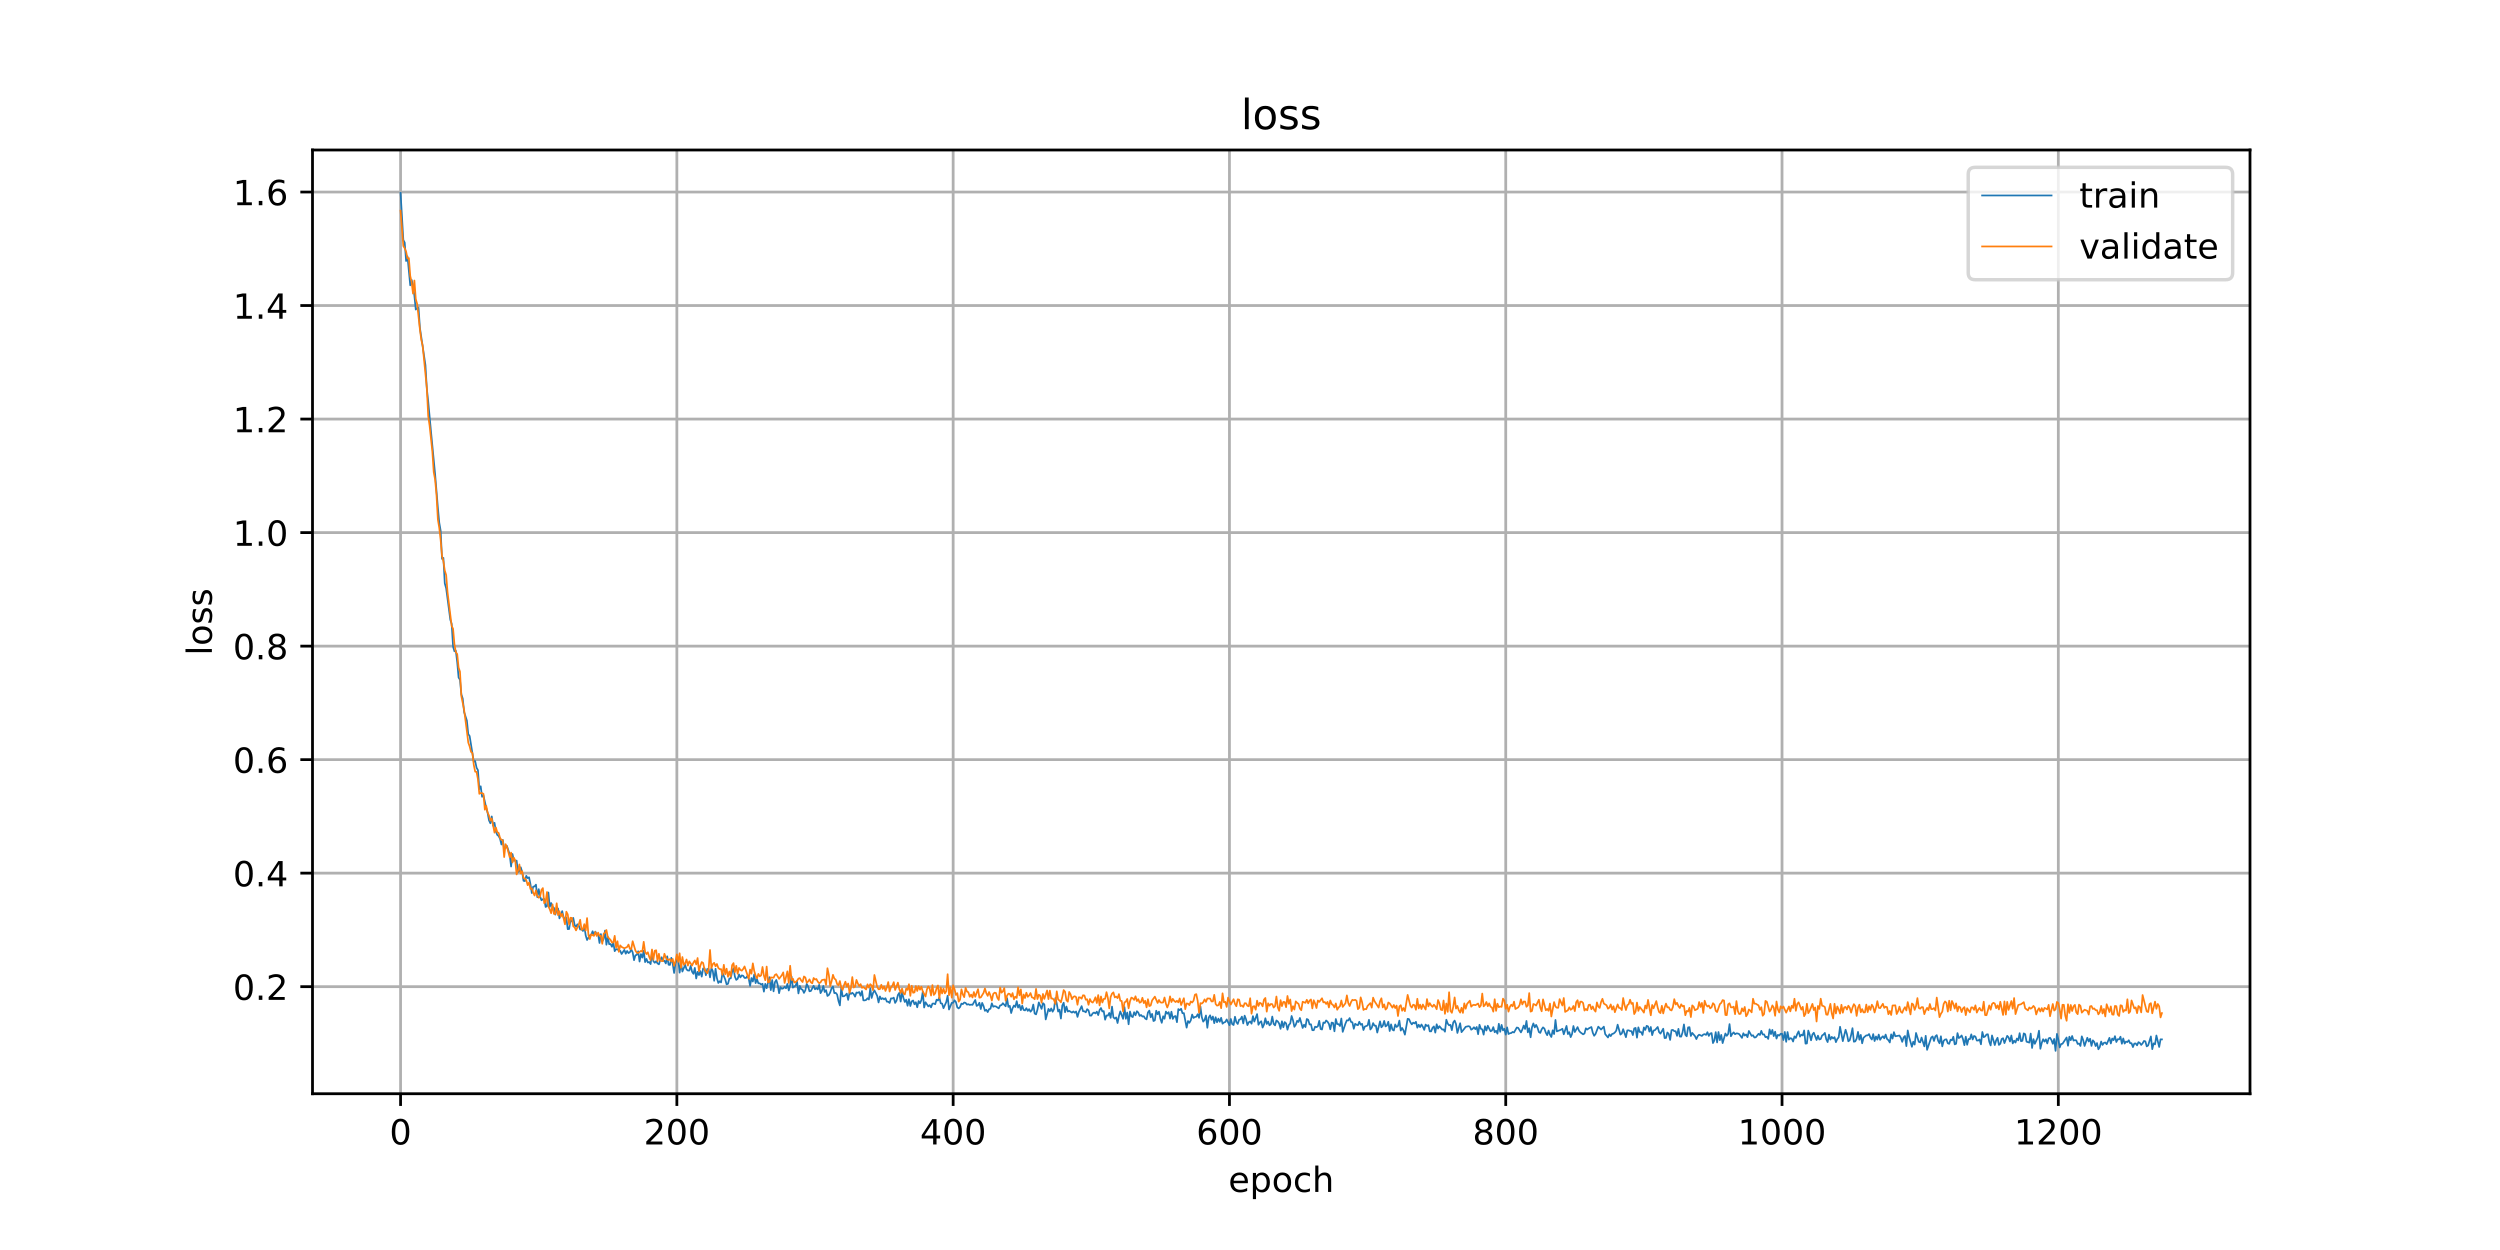 <?xml version="1.0" encoding="utf-8" standalone="no"?>
<!DOCTYPE svg PUBLIC "-//W3C//DTD SVG 1.1//EN"
  "http://www.w3.org/Graphics/SVG/1.1/DTD/svg11.dtd">
<!-- Created with matplotlib (https://matplotlib.org/) -->
<svg height="360pt" version="1.1" viewBox="0 0 720 360" width="720pt" xmlns="http://www.w3.org/2000/svg" xmlns:xlink="http://www.w3.org/1999/xlink">
 <defs>
  <style type="text/css">
*{stroke-linecap:butt;stroke-linejoin:round;}
  </style>
 </defs>
 <g id="figure_1">
  <g id="patch_1">
   <path d="M 0 360 
L 720 360 
L 720 0 
L 0 0 
z
" style="fill:#ffffff;"/>
  </g>
  <g id="axes_1">
   <g id="patch_2">
    <path d="M 90 315 
L 648 315 
L 648 43.2 
L 90 43.2 
z
" style="fill:#ffffff;"/>
   </g>
   <g id="matplotlib.axis_1">
    <g id="xtick_1">
     <g id="line2d_1">
      <path clip-path="url(#pe5d41ccc80)" d="M 115.364 315 
L 115.364 43.2 
" style="fill:none;stroke:#b0b0b0;stroke-linecap:square;stroke-width:0.8;"/>
     </g>
     <g id="line2d_2">
      <defs>
       <path d="M 0 0 
L 0 3.5 
" id="md7993be925" style="stroke:#000000;stroke-width:0.8;"/>
      </defs>
      <g>
       <use style="stroke:#000000;stroke-width:0.8;" x="115.364" xlink:href="#md7993be925" y="315"/>
      </g>
     </g>
     <g id="text_1">
      <!-- 0 -->
      <defs>
       <path d="M 31.781 66.406 
Q 24.172 66.406 20.328 58.906 
Q 16.5 51.422 16.5 36.375 
Q 16.5 21.391 20.328 13.891 
Q 24.172 6.391 31.781 6.391 
Q 39.453 6.391 43.281 13.891 
Q 47.125 21.391 47.125 36.375 
Q 47.125 51.422 43.281 58.906 
Q 39.453 66.406 31.781 66.406 
z
M 31.781 74.219 
Q 44.047 74.219 50.516 64.516 
Q 56.984 54.828 56.984 36.375 
Q 56.984 17.969 50.516 8.266 
Q 44.047 -1.422 31.781 -1.422 
Q 19.531 -1.422 13.062 8.266 
Q 6.594 17.969 6.594 36.375 
Q 6.594 54.828 13.062 64.516 
Q 19.531 74.219 31.781 74.219 
z
" id="DejaVuSans-48"/>
      </defs>
      <g transform="translate(112.182 329.598)scale(0.1 -0.1)">
       <use xlink:href="#DejaVuSans-48"/>
      </g>
     </g>
    </g>
    <g id="xtick_2">
     <g id="line2d_3">
      <path clip-path="url(#pe5d41ccc80)" d="M 194.936 315 
L 194.936 43.2 
" style="fill:none;stroke:#b0b0b0;stroke-linecap:square;stroke-width:0.8;"/>
     </g>
     <g id="line2d_4">
      <g>
       <use style="stroke:#000000;stroke-width:0.8;" x="194.936" xlink:href="#md7993be925" y="315"/>
      </g>
     </g>
     <g id="text_2">
      <!-- 200 -->
      <defs>
       <path d="M 19.188 8.297 
L 53.609 8.297 
L 53.609 0 
L 7.328 0 
L 7.328 8.297 
Q 12.938 14.109 22.625 23.891 
Q 32.328 33.688 34.812 36.531 
Q 39.547 41.844 41.422 45.531 
Q 43.312 49.219 43.312 52.781 
Q 43.312 58.594 39.234 62.25 
Q 35.156 65.922 28.609 65.922 
Q 23.969 65.922 18.812 64.312 
Q 13.672 62.703 7.812 59.422 
L 7.812 69.391 
Q 13.766 71.781 18.938 73 
Q 24.125 74.219 28.422 74.219 
Q 39.75 74.219 46.484 68.547 
Q 53.219 62.891 53.219 53.422 
Q 53.219 48.922 51.531 44.891 
Q 49.859 40.875 45.406 35.406 
Q 44.188 33.984 37.641 27.219 
Q 31.109 20.453 19.188 8.297 
z
" id="DejaVuSans-50"/>
      </defs>
      <g transform="translate(185.392 329.598)scale(0.1 -0.1)">
       <use xlink:href="#DejaVuSans-50"/>
       <use x="63.623" xlink:href="#DejaVuSans-48"/>
       <use x="127.246" xlink:href="#DejaVuSans-48"/>
      </g>
     </g>
    </g>
    <g id="xtick_3">
     <g id="line2d_5">
      <path clip-path="url(#pe5d41ccc80)" d="M 274.508 315 
L 274.508 43.2 
" style="fill:none;stroke:#b0b0b0;stroke-linecap:square;stroke-width:0.8;"/>
     </g>
     <g id="line2d_6">
      <g>
       <use style="stroke:#000000;stroke-width:0.8;" x="274.508" xlink:href="#md7993be925" y="315"/>
      </g>
     </g>
     <g id="text_3">
      <!-- 400 -->
      <defs>
       <path d="M 37.797 64.312 
L 12.891 25.391 
L 37.797 25.391 
z
M 35.203 72.906 
L 47.609 72.906 
L 47.609 25.391 
L 58.016 25.391 
L 58.016 17.188 
L 47.609 17.188 
L 47.609 0 
L 37.797 0 
L 37.797 17.188 
L 4.891 17.188 
L 4.891 26.703 
z
" id="DejaVuSans-52"/>
      </defs>
      <g transform="translate(264.964 329.598)scale(0.1 -0.1)">
       <use xlink:href="#DejaVuSans-52"/>
       <use x="63.623" xlink:href="#DejaVuSans-48"/>
       <use x="127.246" xlink:href="#DejaVuSans-48"/>
      </g>
     </g>
    </g>
    <g id="xtick_4">
     <g id="line2d_7">
      <path clip-path="url(#pe5d41ccc80)" d="M 354.08 315 
L 354.08 43.2 
" style="fill:none;stroke:#b0b0b0;stroke-linecap:square;stroke-width:0.8;"/>
     </g>
     <g id="line2d_8">
      <g>
       <use style="stroke:#000000;stroke-width:0.8;" x="354.08" xlink:href="#md7993be925" y="315"/>
      </g>
     </g>
     <g id="text_4">
      <!-- 600 -->
      <defs>
       <path d="M 33.016 40.375 
Q 26.375 40.375 22.484 35.828 
Q 18.609 31.297 18.609 23.391 
Q 18.609 15.531 22.484 10.953 
Q 26.375 6.391 33.016 6.391 
Q 39.656 6.391 43.531 10.953 
Q 47.406 15.531 47.406 23.391 
Q 47.406 31.297 43.531 35.828 
Q 39.656 40.375 33.016 40.375 
z
M 52.594 71.297 
L 52.594 62.312 
Q 48.875 64.062 45.094 64.984 
Q 41.312 65.922 37.594 65.922 
Q 27.828 65.922 22.672 59.328 
Q 17.531 52.734 16.797 39.406 
Q 19.672 43.656 24.016 45.922 
Q 28.375 48.188 33.594 48.188 
Q 44.578 48.188 50.953 41.516 
Q 57.328 34.859 57.328 23.391 
Q 57.328 12.156 50.688 5.359 
Q 44.047 -1.422 33.016 -1.422 
Q 20.359 -1.422 13.672 8.266 
Q 6.984 17.969 6.984 36.375 
Q 6.984 53.656 15.188 63.938 
Q 23.391 74.219 37.203 74.219 
Q 40.922 74.219 44.703 73.484 
Q 48.484 72.75 52.594 71.297 
z
" id="DejaVuSans-54"/>
      </defs>
      <g transform="translate(344.536 329.598)scale(0.1 -0.1)">
       <use xlink:href="#DejaVuSans-54"/>
       <use x="63.623" xlink:href="#DejaVuSans-48"/>
       <use x="127.246" xlink:href="#DejaVuSans-48"/>
      </g>
     </g>
    </g>
    <g id="xtick_5">
     <g id="line2d_9">
      <path clip-path="url(#pe5d41ccc80)" d="M 433.652 315 
L 433.652 43.2 
" style="fill:none;stroke:#b0b0b0;stroke-linecap:square;stroke-width:0.8;"/>
     </g>
     <g id="line2d_10">
      <g>
       <use style="stroke:#000000;stroke-width:0.8;" x="433.652" xlink:href="#md7993be925" y="315"/>
      </g>
     </g>
     <g id="text_5">
      <!-- 800 -->
      <defs>
       <path d="M 31.781 34.625 
Q 24.75 34.625 20.719 30.859 
Q 16.703 27.094 16.703 20.516 
Q 16.703 13.922 20.719 10.156 
Q 24.75 6.391 31.781 6.391 
Q 38.812 6.391 42.859 10.172 
Q 46.922 13.969 46.922 20.516 
Q 46.922 27.094 42.891 30.859 
Q 38.875 34.625 31.781 34.625 
z
M 21.922 38.812 
Q 15.578 40.375 12.031 44.719 
Q 8.5 49.078 8.5 55.328 
Q 8.5 64.062 14.719 69.141 
Q 20.953 74.219 31.781 74.219 
Q 42.672 74.219 48.875 69.141 
Q 55.078 64.062 55.078 55.328 
Q 55.078 49.078 51.531 44.719 
Q 48 40.375 41.703 38.812 
Q 48.828 37.156 52.797 32.312 
Q 56.781 27.484 56.781 20.516 
Q 56.781 9.906 50.312 4.234 
Q 43.844 -1.422 31.781 -1.422 
Q 19.734 -1.422 13.25 4.234 
Q 6.781 9.906 6.781 20.516 
Q 6.781 27.484 10.781 32.312 
Q 14.797 37.156 21.922 38.812 
z
M 18.312 54.391 
Q 18.312 48.734 21.844 45.562 
Q 25.391 42.391 31.781 42.391 
Q 38.141 42.391 41.719 45.562 
Q 45.312 48.734 45.312 54.391 
Q 45.312 60.062 41.719 63.234 
Q 38.141 66.406 31.781 66.406 
Q 25.391 66.406 21.844 63.234 
Q 18.312 60.062 18.312 54.391 
z
" id="DejaVuSans-56"/>
      </defs>
      <g transform="translate(424.109 329.598)scale(0.1 -0.1)">
       <use xlink:href="#DejaVuSans-56"/>
       <use x="63.623" xlink:href="#DejaVuSans-48"/>
       <use x="127.246" xlink:href="#DejaVuSans-48"/>
      </g>
     </g>
    </g>
    <g id="xtick_6">
     <g id="line2d_11">
      <path clip-path="url(#pe5d41ccc80)" d="M 513.225 315 
L 513.225 43.2 
" style="fill:none;stroke:#b0b0b0;stroke-linecap:square;stroke-width:0.8;"/>
     </g>
     <g id="line2d_12">
      <g>
       <use style="stroke:#000000;stroke-width:0.8;" x="513.225" xlink:href="#md7993be925" y="315"/>
      </g>
     </g>
     <g id="text_6">
      <!-- 1000 -->
      <defs>
       <path d="M 12.406 8.297 
L 28.516 8.297 
L 28.516 63.922 
L 10.984 60.406 
L 10.984 69.391 
L 28.422 72.906 
L 38.281 72.906 
L 38.281 8.297 
L 54.391 8.297 
L 54.391 0 
L 12.406 0 
z
" id="DejaVuSans-49"/>
      </defs>
      <g transform="translate(500.5 329.598)scale(0.1 -0.1)">
       <use xlink:href="#DejaVuSans-49"/>
       <use x="63.623" xlink:href="#DejaVuSans-48"/>
       <use x="127.246" xlink:href="#DejaVuSans-48"/>
       <use x="190.869" xlink:href="#DejaVuSans-48"/>
      </g>
     </g>
    </g>
    <g id="xtick_7">
     <g id="line2d_13">
      <path clip-path="url(#pe5d41ccc80)" d="M 592.797 315 
L 592.797 43.2 
" style="fill:none;stroke:#b0b0b0;stroke-linecap:square;stroke-width:0.8;"/>
     </g>
     <g id="line2d_14">
      <g>
       <use style="stroke:#000000;stroke-width:0.8;" x="592.797" xlink:href="#md7993be925" y="315"/>
      </g>
     </g>
     <g id="text_7">
      <!-- 1200 -->
      <g transform="translate(580.072 329.598)scale(0.1 -0.1)">
       <use xlink:href="#DejaVuSans-49"/>
       <use x="63.623" xlink:href="#DejaVuSans-50"/>
       <use x="127.246" xlink:href="#DejaVuSans-48"/>
       <use x="190.869" xlink:href="#DejaVuSans-48"/>
      </g>
     </g>
    </g>
    <g id="text_8">
     <!-- epoch -->
     <defs>
      <path d="M 56.203 29.594 
L 56.203 25.203 
L 14.891 25.203 
Q 15.484 15.922 20.484 11.062 
Q 25.484 6.203 34.422 6.203 
Q 39.594 6.203 44.453 7.469 
Q 49.312 8.734 54.109 11.281 
L 54.109 2.781 
Q 49.266 0.734 44.188 -0.344 
Q 39.109 -1.422 33.891 -1.422 
Q 20.797 -1.422 13.156 6.188 
Q 5.516 13.812 5.516 26.812 
Q 5.516 40.234 12.766 48.109 
Q 20.016 56 32.328 56 
Q 43.359 56 49.781 48.891 
Q 56.203 41.797 56.203 29.594 
z
M 47.219 32.234 
Q 47.125 39.594 43.094 43.984 
Q 39.062 48.391 32.422 48.391 
Q 24.906 48.391 20.391 44.141 
Q 15.875 39.891 15.188 32.172 
z
" id="DejaVuSans-101"/>
      <path d="M 18.109 8.203 
L 18.109 -20.797 
L 9.078 -20.797 
L 9.078 54.688 
L 18.109 54.688 
L 18.109 46.391 
Q 20.953 51.266 25.266 53.625 
Q 29.594 56 35.594 56 
Q 45.562 56 51.781 48.094 
Q 58.016 40.188 58.016 27.297 
Q 58.016 14.406 51.781 6.484 
Q 45.562 -1.422 35.594 -1.422 
Q 29.594 -1.422 25.266 0.953 
Q 20.953 3.328 18.109 8.203 
z
M 48.688 27.297 
Q 48.688 37.203 44.609 42.844 
Q 40.531 48.484 33.406 48.484 
Q 26.266 48.484 22.188 42.844 
Q 18.109 37.203 18.109 27.297 
Q 18.109 17.391 22.188 11.75 
Q 26.266 6.109 33.406 6.109 
Q 40.531 6.109 44.609 11.75 
Q 48.688 17.391 48.688 27.297 
z
" id="DejaVuSans-112"/>
      <path d="M 30.609 48.391 
Q 23.391 48.391 19.188 42.75 
Q 14.984 37.109 14.984 27.297 
Q 14.984 17.484 19.156 11.844 
Q 23.344 6.203 30.609 6.203 
Q 37.797 6.203 41.984 11.859 
Q 46.188 17.531 46.188 27.297 
Q 46.188 37.016 41.984 42.703 
Q 37.797 48.391 30.609 48.391 
z
M 30.609 56 
Q 42.328 56 49.016 48.375 
Q 55.719 40.766 55.719 27.297 
Q 55.719 13.875 49.016 6.219 
Q 42.328 -1.422 30.609 -1.422 
Q 18.844 -1.422 12.172 6.219 
Q 5.516 13.875 5.516 27.297 
Q 5.516 40.766 12.172 48.375 
Q 18.844 56 30.609 56 
z
" id="DejaVuSans-111"/>
      <path d="M 48.781 52.594 
L 48.781 44.188 
Q 44.969 46.297 41.141 47.344 
Q 37.312 48.391 33.406 48.391 
Q 24.656 48.391 19.812 42.844 
Q 14.984 37.312 14.984 27.297 
Q 14.984 17.281 19.812 11.734 
Q 24.656 6.203 33.406 6.203 
Q 37.312 6.203 41.141 7.25 
Q 44.969 8.297 48.781 10.406 
L 48.781 2.094 
Q 45.016 0.344 40.984 -0.531 
Q 36.969 -1.422 32.422 -1.422 
Q 20.062 -1.422 12.781 6.344 
Q 5.516 14.109 5.516 27.297 
Q 5.516 40.672 12.859 48.328 
Q 20.219 56 33.016 56 
Q 37.156 56 41.109 55.141 
Q 45.062 54.297 48.781 52.594 
z
" id="DejaVuSans-99"/>
      <path d="M 54.891 33.016 
L 54.891 0 
L 45.906 0 
L 45.906 32.719 
Q 45.906 40.484 42.875 44.328 
Q 39.844 48.188 33.797 48.188 
Q 26.516 48.188 22.312 43.547 
Q 18.109 38.922 18.109 30.906 
L 18.109 0 
L 9.078 0 
L 9.078 75.984 
L 18.109 75.984 
L 18.109 46.188 
Q 21.344 51.125 25.703 53.562 
Q 30.078 56 35.797 56 
Q 45.219 56 50.047 50.172 
Q 54.891 44.344 54.891 33.016 
z
" id="DejaVuSans-104"/>
     </defs>
     <g transform="translate(353.772 343.277)scale(0.1 -0.1)">
      <use xlink:href="#DejaVuSans-101"/>
      <use x="61.523" xlink:href="#DejaVuSans-112"/>
      <use x="125" xlink:href="#DejaVuSans-111"/>
      <use x="186.182" xlink:href="#DejaVuSans-99"/>
      <use x="241.162" xlink:href="#DejaVuSans-104"/>
     </g>
    </g>
   </g>
   <g id="matplotlib.axis_2">
    <g id="ytick_1">
     <g id="line2d_15">
      <path clip-path="url(#pe5d41ccc80)" d="M 90 284.163 
L 648 284.163 
" style="fill:none;stroke:#b0b0b0;stroke-linecap:square;stroke-width:0.8;"/>
     </g>
     <g id="line2d_16">
      <defs>
       <path d="M 0 0 
L -3.5 0 
" id="m55e40a2cf3" style="stroke:#000000;stroke-width:0.8;"/>
      </defs>
      <g>
       <use style="stroke:#000000;stroke-width:0.8;" x="90" xlink:href="#m55e40a2cf3" y="284.163"/>
      </g>
     </g>
     <g id="text_9">
      <!-- 0.2 -->
      <defs>
       <path d="M 10.688 12.406 
L 21 12.406 
L 21 0 
L 10.688 0 
z
" id="DejaVuSans-46"/>
      </defs>
      <g transform="translate(67.097 287.962)scale(0.1 -0.1)">
       <use xlink:href="#DejaVuSans-48"/>
       <use x="63.623" xlink:href="#DejaVuSans-46"/>
       <use x="95.41" xlink:href="#DejaVuSans-50"/>
      </g>
     </g>
    </g>
    <g id="ytick_2">
     <g id="line2d_17">
      <path clip-path="url(#pe5d41ccc80)" d="M 90 251.469 
L 648 251.469 
" style="fill:none;stroke:#b0b0b0;stroke-linecap:square;stroke-width:0.8;"/>
     </g>
     <g id="line2d_18">
      <g>
       <use style="stroke:#000000;stroke-width:0.8;" x="90" xlink:href="#m55e40a2cf3" y="251.469"/>
      </g>
     </g>
     <g id="text_10">
      <!-- 0.4 -->
      <g transform="translate(67.097 255.269)scale(0.1 -0.1)">
       <use xlink:href="#DejaVuSans-48"/>
       <use x="63.623" xlink:href="#DejaVuSans-46"/>
       <use x="95.41" xlink:href="#DejaVuSans-52"/>
      </g>
     </g>
    </g>
    <g id="ytick_3">
     <g id="line2d_19">
      <path clip-path="url(#pe5d41ccc80)" d="M 90 218.776 
L 648 218.776 
" style="fill:none;stroke:#b0b0b0;stroke-linecap:square;stroke-width:0.8;"/>
     </g>
     <g id="line2d_20">
      <g>
       <use style="stroke:#000000;stroke-width:0.8;" x="90" xlink:href="#m55e40a2cf3" y="218.776"/>
      </g>
     </g>
     <g id="text_11">
      <!-- 0.6 -->
      <g transform="translate(67.097 222.575)scale(0.1 -0.1)">
       <use xlink:href="#DejaVuSans-48"/>
       <use x="63.623" xlink:href="#DejaVuSans-46"/>
       <use x="95.41" xlink:href="#DejaVuSans-54"/>
      </g>
     </g>
    </g>
    <g id="ytick_4">
     <g id="line2d_21">
      <path clip-path="url(#pe5d41ccc80)" d="M 90 186.082 
L 648 186.082 
" style="fill:none;stroke:#b0b0b0;stroke-linecap:square;stroke-width:0.8;"/>
     </g>
     <g id="line2d_22">
      <g>
       <use style="stroke:#000000;stroke-width:0.8;" x="90" xlink:href="#m55e40a2cf3" y="186.082"/>
      </g>
     </g>
     <g id="text_12">
      <!-- 0.8 -->
      <g transform="translate(67.097 189.881)scale(0.1 -0.1)">
       <use xlink:href="#DejaVuSans-48"/>
       <use x="63.623" xlink:href="#DejaVuSans-46"/>
       <use x="95.41" xlink:href="#DejaVuSans-56"/>
      </g>
     </g>
    </g>
    <g id="ytick_5">
     <g id="line2d_23">
      <path clip-path="url(#pe5d41ccc80)" d="M 90 153.388 
L 648 153.388 
" style="fill:none;stroke:#b0b0b0;stroke-linecap:square;stroke-width:0.8;"/>
     </g>
     <g id="line2d_24">
      <g>
       <use style="stroke:#000000;stroke-width:0.8;" x="90" xlink:href="#m55e40a2cf3" y="153.388"/>
      </g>
     </g>
     <g id="text_13">
      <!-- 1.0 -->
      <g transform="translate(67.097 157.187)scale(0.1 -0.1)">
       <use xlink:href="#DejaVuSans-49"/>
       <use x="63.623" xlink:href="#DejaVuSans-46"/>
       <use x="95.41" xlink:href="#DejaVuSans-48"/>
      </g>
     </g>
    </g>
    <g id="ytick_6">
     <g id="line2d_25">
      <path clip-path="url(#pe5d41ccc80)" d="M 90 120.694 
L 648 120.694 
" style="fill:none;stroke:#b0b0b0;stroke-linecap:square;stroke-width:0.8;"/>
     </g>
     <g id="line2d_26">
      <g>
       <use style="stroke:#000000;stroke-width:0.8;" x="90" xlink:href="#m55e40a2cf3" y="120.694"/>
      </g>
     </g>
     <g id="text_14">
      <!-- 1.2 -->
      <g transform="translate(67.097 124.493)scale(0.1 -0.1)">
       <use xlink:href="#DejaVuSans-49"/>
       <use x="63.623" xlink:href="#DejaVuSans-46"/>
       <use x="95.41" xlink:href="#DejaVuSans-50"/>
      </g>
     </g>
    </g>
    <g id="ytick_7">
     <g id="line2d_27">
      <path clip-path="url(#pe5d41ccc80)" d="M 90 88 
L 648 88 
" style="fill:none;stroke:#b0b0b0;stroke-linecap:square;stroke-width:0.8;"/>
     </g>
     <g id="line2d_28">
      <g>
       <use style="stroke:#000000;stroke-width:0.8;" x="90" xlink:href="#m55e40a2cf3" y="88"/>
      </g>
     </g>
     <g id="text_15">
      <!-- 1.4 -->
      <g transform="translate(67.097 91.8)scale(0.1 -0.1)">
       <use xlink:href="#DejaVuSans-49"/>
       <use x="63.623" xlink:href="#DejaVuSans-46"/>
       <use x="95.41" xlink:href="#DejaVuSans-52"/>
      </g>
     </g>
    </g>
    <g id="ytick_8">
     <g id="line2d_29">
      <path clip-path="url(#pe5d41ccc80)" d="M 90 55.306 
L 648 55.306 
" style="fill:none;stroke:#b0b0b0;stroke-linecap:square;stroke-width:0.8;"/>
     </g>
     <g id="line2d_30">
      <g>
       <use style="stroke:#000000;stroke-width:0.8;" x="90" xlink:href="#m55e40a2cf3" y="55.306"/>
      </g>
     </g>
     <g id="text_16">
      <!-- 1.6 -->
      <g transform="translate(67.097 59.106)scale(0.1 -0.1)">
       <use xlink:href="#DejaVuSans-49"/>
       <use x="63.623" xlink:href="#DejaVuSans-46"/>
       <use x="95.41" xlink:href="#DejaVuSans-54"/>
      </g>
     </g>
    </g>
    <g id="text_17">
     <!-- loss -->
     <defs>
      <path d="M 9.422 75.984 
L 18.406 75.984 
L 18.406 0 
L 9.422 0 
z
" id="DejaVuSans-108"/>
      <path d="M 44.281 53.078 
L 44.281 44.578 
Q 40.484 46.531 36.375 47.5 
Q 32.281 48.484 27.875 48.484 
Q 21.188 48.484 17.844 46.438 
Q 14.5 44.391 14.5 40.281 
Q 14.5 37.156 16.891 35.375 
Q 19.281 33.594 26.516 31.984 
L 29.594 31.297 
Q 39.156 29.25 43.188 25.516 
Q 47.219 21.781 47.219 15.094 
Q 47.219 7.469 41.188 3.016 
Q 35.156 -1.422 24.609 -1.422 
Q 20.219 -1.422 15.453 -0.562 
Q 10.688 0.297 5.422 2 
L 5.422 11.281 
Q 10.406 8.688 15.234 7.391 
Q 20.062 6.109 24.812 6.109 
Q 31.156 6.109 34.562 8.281 
Q 37.984 10.453 37.984 14.406 
Q 37.984 18.062 35.516 20.016 
Q 33.062 21.969 24.703 23.781 
L 21.578 24.516 
Q 13.234 26.266 9.516 29.906 
Q 5.812 33.547 5.812 39.891 
Q 5.812 47.609 11.281 51.797 
Q 16.75 56 26.812 56 
Q 31.781 56 36.172 55.266 
Q 40.578 54.547 44.281 53.078 
z
" id="DejaVuSans-115"/>
     </defs>
     <g transform="translate(61.017 188.758)rotate(-90)scale(0.1 -0.1)">
      <use xlink:href="#DejaVuSans-108"/>
      <use x="27.783" xlink:href="#DejaVuSans-111"/>
      <use x="88.965" xlink:href="#DejaVuSans-115"/>
      <use x="141.064" xlink:href="#DejaVuSans-115"/>
     </g>
    </g>
   </g>
   <g id="line2d_31">
    <path clip-path="url(#pe5d41ccc80)" d="M 115.364 55.555 
L 116.159 69.109 
L 116.557 69.875 
L 116.955 75.166 
L 117.353 73.839 
L 118.149 82.166 
L 118.547 80.599 
L 118.944 82.267 
L 119.342 85.162 
L 119.74 89.149 
L 120.138 88.751 
L 120.536 88.585 
L 120.934 94.428 
L 122.525 105.15 
L 122.923 111.912 
L 123.321 115.591 
L 124.117 124.192 
L 125.31 136.572 
L 126.106 146.202 
L 126.504 150.512 
L 126.902 152.815 
L 127.299 160.947 
L 127.697 160.674 
L 128.095 168.009 
L 128.493 169.44 
L 129.289 175.446 
L 129.687 178.483 
L 130.084 179.688 
L 130.482 186.228 
L 130.88 187.574 
L 131.278 187.44 
L 131.676 190.712 
L 132.074 195.124 
L 132.472 195.765 
L 132.87 200 
L 133.267 201.188 
L 133.665 205.071 
L 134.461 207.528 
L 134.859 211.43 
L 135.257 211.978 
L 136.45 219.393 
L 136.848 219.195 
L 137.246 221.087 
L 137.644 221.801 
L 138.042 227.273 
L 138.44 226.453 
L 138.837 229.472 
L 139.235 229.101 
L 140.031 232.647 
L 140.429 234.055 
L 140.827 236.255 
L 141.225 237.105 
L 141.622 235.138 
L 142.02 237.802 
L 142.418 236.974 
L 142.816 239.504 
L 143.214 240.456 
L 143.612 240.78 
L 144.01 241.559 
L 144.407 243.209 
L 144.805 241.893 
L 145.203 244.405 
L 145.601 244.208 
L 145.999 243.641 
L 146.795 246.129 
L 147.193 249.556 
L 147.59 245.961 
L 147.988 247.886 
L 148.784 247.862 
L 149.182 251.122 
L 149.58 250.931 
L 149.978 249.787 
L 150.375 251.116 
L 150.773 253.661 
L 151.171 253.76 
L 151.569 252.25 
L 151.967 252.903 
L 152.365 252.663 
L 152.763 254.612 
L 153.16 257.19 
L 153.558 255.36 
L 153.956 255.288 
L 154.354 254.781 
L 154.752 258.393 
L 155.15 256.084 
L 155.548 258.193 
L 155.945 259.282 
L 156.343 258.967 
L 156.741 258.933 
L 157.139 261.199 
L 157.537 260.977 
L 157.935 257.045 
L 158.333 261.194 
L 158.73 260.07 
L 159.128 261.243 
L 159.526 261.426 
L 159.924 263.407 
L 160.322 262.024 
L 160.72 261.659 
L 161.118 264.494 
L 161.913 262.407 
L 162.311 264.152 
L 162.709 264.78 
L 163.107 264.268 
L 163.505 267.593 
L 163.903 267.557 
L 164.301 264.923 
L 164.698 265.387 
L 165.096 264.357 
L 165.494 266.393 
L 165.892 266.919 
L 166.29 266.199 
L 166.688 266.557 
L 167.086 267.699 
L 167.483 267.531 
L 167.881 268.116 
L 168.279 266.687 
L 168.677 269.382 
L 169.075 270.721 
L 169.871 269.367 
L 170.268 269.226 
L 170.666 268.202 
L 171.064 269.238 
L 171.462 268.318 
L 171.86 269.145 
L 172.258 269.059 
L 172.656 271.578 
L 173.053 269.016 
L 173.451 271.134 
L 173.849 270.425 
L 174.247 268.02 
L 174.645 272.075 
L 175.043 269.806 
L 175.441 271.928 
L 175.839 271.858 
L 176.236 272.669 
L 176.634 271.431 
L 177.032 273.933 
L 177.43 273.352 
L 177.828 273.409 
L 178.226 273.728 
L 178.624 273.834 
L 179.021 274.75 
L 179.817 273.569 
L 180.215 274.668 
L 180.613 273.882 
L 181.011 274.49 
L 181.409 274.226 
L 181.806 273.434 
L 182.204 274.269 
L 182.602 276.527 
L 183 275.122 
L 183.398 275.011 
L 183.796 273.974 
L 184.194 276.918 
L 184.591 274.783 
L 184.989 275.786 
L 185.387 273.808 
L 185.785 277.078 
L 186.183 276.175 
L 186.581 277.193 
L 186.979 277.063 
L 187.376 277.656 
L 187.774 274.567 
L 188.172 276.806 
L 188.57 277.269 
L 188.968 276.833 
L 189.366 277.46 
L 189.764 277.729 
L 190.161 276.495 
L 190.559 275.695 
L 190.957 276.763 
L 191.355 276.709 
L 191.753 277.472 
L 192.151 275.427 
L 192.549 277.838 
L 192.947 277.893 
L 193.344 275.855 
L 193.742 277.523 
L 194.14 280.205 
L 194.538 277.349 
L 194.936 276.394 
L 195.334 276.216 
L 195.732 280.116 
L 196.129 277.415 
L 196.527 279.803 
L 197.323 277.87 
L 197.721 279.188 
L 198.119 279.519 
L 198.517 279.523 
L 198.914 278.183 
L 199.312 279.841 
L 199.71 280.464 
L 200.108 278.758 
L 200.506 281.801 
L 200.904 279.891 
L 201.302 280.821 
L 201.699 279.685 
L 202.097 281.262 
L 202.495 278.921 
L 202.893 278.862 
L 203.291 280.862 
L 203.689 279.062 
L 204.087 279.118 
L 204.484 281.475 
L 204.882 278.827 
L 205.28 279.645 
L 205.678 282.458 
L 206.076 279.015 
L 206.474 281.72 
L 206.872 283.099 
L 207.27 282.594 
L 207.667 282.932 
L 208.065 280.142 
L 208.861 282.073 
L 209.259 283.488 
L 209.657 283.342 
L 210.055 281.808 
L 210.452 281.764 
L 210.85 279.83 
L 211.248 278.89 
L 211.646 281.263 
L 212.044 282.21 
L 212.442 281.909 
L 212.84 280.641 
L 213.237 281.491 
L 213.635 280.911 
L 214.033 281.032 
L 214.431 281.635 
L 214.829 281.658 
L 215.227 281.124 
L 215.625 281.774 
L 216.022 283.923 
L 216.42 281.671 
L 216.818 282.678 
L 217.216 280.639 
L 217.614 283.136 
L 218.012 281.998 
L 218.41 283.202 
L 218.807 283.207 
L 219.205 283.539 
L 219.603 283.333 
L 220.001 285.586 
L 220.399 283.353 
L 220.797 284.592 
L 221.593 281.436 
L 221.99 285.137 
L 222.388 282.237 
L 222.786 285.501 
L 223.184 282.859 
L 223.582 282.226 
L 223.98 283.667 
L 224.378 286.032 
L 224.775 284.279 
L 225.173 284.764 
L 225.571 284.656 
L 225.969 284.194 
L 226.367 284.62 
L 226.765 283.369 
L 227.163 285.251 
L 227.56 283.776 
L 227.958 281.237 
L 228.356 284.429 
L 229.152 283.825 
L 229.55 282.698 
L 229.948 286.102 
L 230.345 283.945 
L 230.743 284.889 
L 231.141 285.034 
L 231.539 285.953 
L 231.937 285.198 
L 232.335 283.355 
L 232.733 284.094 
L 233.13 285.49 
L 233.528 285.407 
L 234.324 283.899 
L 234.722 284.914 
L 235.12 284.562 
L 235.518 284.948 
L 235.916 283.642 
L 236.313 286.021 
L 236.711 285.327 
L 237.109 283.946 
L 237.507 285.686 
L 237.905 285.158 
L 238.303 286.836 
L 238.701 286.56 
L 239.098 285.825 
L 239.496 284.619 
L 239.894 284.14 
L 240.292 286.019 
L 240.69 285.943 
L 241.088 286.431 
L 241.486 288.308 
L 241.883 289.555 
L 242.281 284.394 
L 242.679 286.941 
L 243.077 286.918 
L 243.475 286.63 
L 243.873 286.164 
L 244.271 287.96 
L 244.668 285.836 
L 245.066 286.251 
L 245.464 285.928 
L 245.862 286.288 
L 246.26 287.034 
L 246.658 285.837 
L 247.056 285.94 
L 247.453 285.716 
L 247.851 286.765 
L 248.249 285.427 
L 248.647 288.097 
L 249.045 288.109 
L 249.443 287.987 
L 249.841 287.499 
L 250.239 287.851 
L 250.636 284.638 
L 251.034 287.401 
L 251.432 285.977 
L 251.83 285.224 
L 252.626 286.792 
L 253.024 288.703 
L 253.421 286.984 
L 253.819 287.766 
L 254.217 287.473 
L 254.615 287.812 
L 255.013 287.48 
L 255.411 288.468 
L 255.809 288.497 
L 256.206 288.852 
L 256.604 287.528 
L 257.002 287.562 
L 257.4 287.326 
L 257.798 288.839 
L 258.196 288.195 
L 258.594 286.569 
L 258.991 285.947 
L 259.389 288.444 
L 259.787 285.643 
L 260.185 287.4 
L 260.583 288.567 
L 260.981 287.915 
L 261.379 289.648 
L 261.776 287.779 
L 262.174 289.728 
L 262.572 288.392 
L 262.97 288.147 
L 263.368 289.228 
L 263.766 288.648 
L 264.164 290.096 
L 264.561 288.3 
L 264.959 288.95 
L 265.357 288.029 
L 265.755 285.648 
L 266.153 290.162 
L 266.551 288.651 
L 267.347 289.832 
L 267.744 289.475 
L 268.142 290.126 
L 268.54 289.052 
L 268.938 289.011 
L 269.336 289.219 
L 269.734 287.918 
L 270.132 288.149 
L 270.529 287.247 
L 270.927 288.95 
L 271.325 289.04 
L 271.723 290.358 
L 272.519 288.606 
L 272.917 286.771 
L 273.314 290.737 
L 274.11 288.817 
L 274.508 288.796 
L 274.906 288.094 
L 275.304 288.603 
L 275.702 290.124 
L 276.099 290.425 
L 276.497 290.017 
L 276.895 289.037 
L 277.293 289.182 
L 277.691 288.724 
L 278.089 288.834 
L 278.487 289.33 
L 278.884 289.202 
L 279.282 289.42 
L 279.68 289.33 
L 280.078 289.39 
L 280.874 287.996 
L 281.272 289.703 
L 281.67 289.479 
L 282.067 288.795 
L 282.465 290.601 
L 282.863 288.839 
L 283.261 289.739 
L 283.659 291.112 
L 284.057 290.824 
L 284.455 291.478 
L 284.852 290.639 
L 285.25 290.512 
L 285.648 288.957 
L 286.046 289.94 
L 286.444 289.774 
L 286.842 289.865 
L 287.637 290.413 
L 288.035 289.565 
L 288.433 289.464 
L 288.831 288.931 
L 289.627 289.804 
L 290.025 287.465 
L 290.422 289.98 
L 290.82 289.689 
L 291.218 291.748 
L 291.616 290.375 
L 292.014 289.585 
L 292.412 290.012 
L 292.81 288.338 
L 293.207 290.18 
L 293.605 289.406 
L 294.003 290.912 
L 294.401 289.642 
L 294.799 290.862 
L 295.197 290.998 
L 295.595 290.357 
L 295.993 291.136 
L 296.39 290.635 
L 296.788 291.367 
L 297.186 290.894 
L 297.584 289.32 
L 297.982 291.906 
L 298.38 292.14 
L 298.778 290.797 
L 299.175 288.699 
L 299.971 290.548 
L 300.369 288.909 
L 300.767 289.27 
L 301.165 293.593 
L 301.96 290.565 
L 302.358 291.24 
L 302.756 290.442 
L 303.154 291.366 
L 303.552 290.631 
L 303.95 287.447 
L 304.348 289.036 
L 304.745 291.329 
L 305.143 290.784 
L 305.541 293.338 
L 305.939 289.596 
L 306.337 288.784 
L 306.735 291.52 
L 307.133 289.886 
L 307.53 291.309 
L 307.928 291.127 
L 308.724 291.629 
L 309.122 291.295 
L 309.52 291.658 
L 309.918 291.312 
L 310.316 292.86 
L 310.713 291.474 
L 311.509 289.768 
L 311.907 291.226 
L 312.305 291.252 
L 312.703 291.545 
L 313.101 290.649 
L 313.498 291.002 
L 313.896 292.494 
L 314.294 292.501 
L 314.692 291.845 
L 315.09 291.614 
L 315.488 291.856 
L 315.886 291.346 
L 316.283 292.34 
L 316.681 290.886 
L 317.079 290.311 
L 317.477 291.3 
L 317.875 291.197 
L 318.273 293.665 
L 318.671 292.459 
L 319.068 292.504 
L 319.466 291.732 
L 319.864 293.14 
L 320.262 289.912 
L 320.66 292.995 
L 321.058 293.366 
L 321.456 293.017 
L 321.853 294.629 
L 322.251 292.665 
L 322.649 291.285 
L 323.445 293.427 
L 323.843 290.045 
L 324.241 293.403 
L 324.639 291.617 
L 325.036 294.986 
L 325.434 291.323 
L 325.832 292.685 
L 326.23 292.922 
L 326.628 291.519 
L 327.026 292.394 
L 327.424 291.231 
L 327.821 291.618 
L 328.219 292.585 
L 328.617 292.312 
L 329.015 292.766 
L 329.413 292.684 
L 329.811 293.333 
L 330.209 293.58 
L 330.606 291.59 
L 331.004 291.052 
L 331.402 292.981 
L 331.8 291.999 
L 332.198 294.06 
L 332.596 293.857 
L 332.994 291.092 
L 333.391 292.102 
L 333.789 291.364 
L 334.187 293.398 
L 334.585 294.564 
L 334.983 292.687 
L 335.381 293.395 
L 335.779 291.335 
L 336.176 291.938 
L 336.574 291.513 
L 336.972 293.346 
L 337.37 291.37 
L 337.768 293.437 
L 338.166 292.745 
L 338.564 292.623 
L 338.961 294.384 
L 339.359 290.621 
L 339.757 290.924 
L 340.155 290.53 
L 340.553 291.812 
L 340.951 291.778 
L 341.747 295.957 
L 342.144 294.061 
L 342.542 294.569 
L 342.94 293.877 
L 343.338 292.196 
L 343.736 293.168 
L 344.134 292.891 
L 344.532 292.827 
L 344.929 292.096 
L 345.327 293.134 
L 345.725 289.873 
L 346.123 292.945 
L 346.521 294.226 
L 346.919 293.738 
L 347.317 292.466 
L 347.714 295.992 
L 348.112 293.066 
L 348.51 292.411 
L 348.908 293.687 
L 349.306 292.762 
L 349.704 294.671 
L 350.102 292.965 
L 350.499 294.411 
L 350.897 293.361 
L 351.295 294.267 
L 351.693 293.127 
L 352.091 294.83 
L 352.489 294.473 
L 352.887 294.341 
L 353.284 293.594 
L 354.08 295.255 
L 354.478 293.469 
L 354.876 294.945 
L 355.274 295.207 
L 355.672 292.825 
L 356.07 294.37 
L 356.467 294.902 
L 356.865 293.654 
L 357.263 293.552 
L 357.661 292.796 
L 358.059 294.743 
L 358.457 292.513 
L 358.855 293.538 
L 359.252 295.223 
L 359.65 294.415 
L 360.048 294.168 
L 360.446 294.82 
L 360.844 292.654 
L 361.242 294.216 
L 362.037 292.067 
L 362.435 295.13 
L 362.833 294.463 
L 363.231 294.126 
L 363.629 295.932 
L 364.027 295.07 
L 364.425 293.258 
L 364.822 294.899 
L 365.22 294.215 
L 365.618 295.293 
L 366.016 294.937 
L 366.414 292.775 
L 366.812 294.874 
L 367.21 295.305 
L 367.607 293.897 
L 368.005 294.185 
L 368.403 294.806 
L 368.801 296.299 
L 369.199 294.134 
L 369.597 295.844 
L 369.995 294.365 
L 370.393 294.741 
L 370.79 296.546 
L 371.188 295.185 
L 371.586 294.749 
L 371.984 292.609 
L 372.382 293.86 
L 372.78 295.719 
L 373.178 295.122 
L 373.575 293.988 
L 373.973 294.325 
L 374.371 293.172 
L 375.167 296.048 
L 375.565 295.117 
L 375.963 295.794 
L 376.36 293.479 
L 376.758 293.674 
L 377.156 295.046 
L 377.554 294.994 
L 377.952 296.687 
L 378.35 296.709 
L 378.748 295.684 
L 379.145 295.835 
L 379.543 295.569 
L 379.941 294.004 
L 380.339 296.354 
L 380.737 296.498 
L 381.135 294.487 
L 381.533 294.634 
L 381.93 293.9 
L 382.328 294.249 
L 382.726 294.892 
L 383.124 296.44 
L 383.522 294.5 
L 383.92 294.606 
L 384.318 297.017 
L 384.716 293.483 
L 385.113 294.937 
L 385.511 294.951 
L 385.909 295.496 
L 386.307 293.331 
L 386.705 297.171 
L 387.501 294.774 
L 387.898 293.852 
L 388.296 293.895 
L 388.694 293.211 
L 389.092 294.309 
L 389.49 294.432 
L 389.888 296.274 
L 390.286 294.856 
L 390.683 295.126 
L 391.081 295.261 
L 391.479 294.27 
L 391.877 295.107 
L 392.275 294.872 
L 392.673 296.647 
L 393.071 295.654 
L 393.866 295.338 
L 394.264 293.706 
L 394.662 296.501 
L 395.06 295.992 
L 395.458 294.658 
L 395.856 295.403 
L 396.253 295.393 
L 396.651 297.373 
L 397.447 294.164 
L 397.845 295.863 
L 398.243 295.411 
L 398.641 294.025 
L 399.039 295.608 
L 399.436 295.319 
L 399.834 294.268 
L 400.232 296.933 
L 400.63 295.021 
L 401.028 296.553 
L 401.426 296.785 
L 401.824 295.048 
L 402.221 295.769 
L 402.619 295.455 
L 403.017 293.932 
L 403.415 296.805 
L 403.813 296.055 
L 404.211 296.766 
L 404.609 297.976 
L 405.404 293.419 
L 405.802 293.512 
L 406.2 294.431 
L 406.598 295.018 
L 406.996 294.52 
L 407.394 294.745 
L 407.791 294.283 
L 408.189 295.968 
L 408.587 295.133 
L 408.985 295.807 
L 409.383 295.053 
L 409.781 295.702 
L 410.179 296.605 
L 410.576 295.08 
L 410.974 295.494 
L 411.372 295.251 
L 411.77 297.03 
L 412.168 297.025 
L 412.566 296.007 
L 412.964 295.607 
L 413.361 297.393 
L 413.759 294.995 
L 414.157 296.22 
L 414.555 295.542 
L 415.351 296.512 
L 415.749 296.473 
L 416.147 297.123 
L 416.544 293.686 
L 416.942 294.79 
L 417.34 295.294 
L 417.738 295.162 
L 418.136 296.675 
L 418.534 294.462 
L 418.932 293.934 
L 419.329 294.952 
L 419.727 297.484 
L 420.523 294.694 
L 420.921 297.258 
L 421.717 296.27 
L 422.114 295.726 
L 422.91 295.539 
L 423.308 295.658 
L 423.706 296.545 
L 424.104 296.311 
L 424.502 295.853 
L 424.899 296.4 
L 425.297 295.777 
L 425.695 297.847 
L 426.093 295.135 
L 426.491 296.292 
L 426.889 296.451 
L 427.287 297.973 
L 427.684 295.558 
L 428.082 296.785 
L 428.48 295.412 
L 429.276 297.009 
L 429.674 296.801 
L 430.072 295.815 
L 430.47 297.283 
L 430.867 296.857 
L 431.265 297.69 
L 431.663 294.852 
L 432.061 297.154 
L 432.459 295.176 
L 432.857 296.743 
L 433.255 296.295 
L 433.652 297.969 
L 434.05 295.889 
L 434.448 297.792 
L 434.846 297.576 
L 435.244 297.517 
L 435.642 297.191 
L 436.04 297.352 
L 436.835 295.928 
L 437.233 296.017 
L 438.029 297.329 
L 438.427 296.519 
L 438.825 295.359 
L 439.222 296.336 
L 439.62 294.035 
L 440.018 297.308 
L 440.416 296.141 
L 440.814 298.732 
L 441.212 295.849 
L 441.61 294.751 
L 442.007 295.895 
L 442.405 295.169 
L 442.803 295.983 
L 443.201 297.238 
L 443.599 297.471 
L 443.997 296.45 
L 444.395 295.885 
L 444.793 296.244 
L 445.19 297.404 
L 445.588 298.125 
L 445.986 296.798 
L 446.384 297.957 
L 446.782 298.652 
L 447.18 296.73 
L 447.578 297.804 
L 447.975 293.752 
L 448.373 297.037 
L 449.567 296.551 
L 449.965 296.28 
L 450.363 297.875 
L 451.158 295.469 
L 451.556 297.81 
L 451.954 297.261 
L 452.352 298.689 
L 452.75 297.782 
L 453.148 295.499 
L 453.545 297.227 
L 454.341 295.806 
L 454.739 296.814 
L 455.137 297.304 
L 455.933 297.884 
L 456.33 297.653 
L 456.728 296.15 
L 457.126 296.513 
L 457.524 296.193 
L 458.32 295.784 
L 458.718 297.423 
L 459.116 298.303 
L 459.513 297.784 
L 460.309 295.68 
L 461.105 296.503 
L 461.901 295.679 
L 462.298 297.825 
L 463.094 298.792 
L 463.492 297.889 
L 463.89 298.396 
L 464.288 297.769 
L 464.686 297.674 
L 465.083 297.349 
L 465.481 296.814 
L 465.879 295.108 
L 466.675 297.963 
L 467.073 297.648 
L 467.471 296.401 
L 468.266 298.711 
L 468.664 296.759 
L 469.062 296.732 
L 469.46 296.935 
L 469.858 296.971 
L 470.256 298.101 
L 470.653 296.193 
L 471.051 296.041 
L 471.449 298.844 
L 471.847 295.883 
L 472.245 297.217 
L 472.643 297.24 
L 473.041 298.057 
L 473.439 295.903 
L 473.836 296.613 
L 474.234 295.443 
L 474.632 295.6 
L 475.03 297.095 
L 475.428 295.774 
L 475.826 298.119 
L 476.224 296.802 
L 476.621 296.688 
L 477.417 295.772 
L 477.815 297.235 
L 478.213 297.683 
L 479.009 296.278 
L 479.406 298.964 
L 479.804 298.926 
L 480.202 297.355 
L 480.6 297.782 
L 480.998 299.489 
L 481.396 296.683 
L 481.794 296.602 
L 482.191 296.98 
L 482.589 296.989 
L 482.987 298.312 
L 483.385 296.313 
L 483.783 298.523 
L 484.181 298.555 
L 484.579 297.302 
L 484.976 295.044 
L 485.374 298.009 
L 485.772 298.456 
L 486.17 295.896 
L 486.568 295.827 
L 486.966 298.357 
L 487.364 297.482 
L 488.159 298.408 
L 488.557 299.255 
L 488.955 298.373 
L 489.353 297.985 
L 490.149 298.355 
L 490.547 297.947 
L 490.944 297.833 
L 491.342 298.051 
L 491.74 297.276 
L 492.138 298.344 
L 492.536 297.662 
L 492.934 297.531 
L 493.332 300.401 
L 493.729 299.651 
L 494.127 297.26 
L 494.525 300.22 
L 494.923 297.221 
L 495.321 299.56 
L 495.719 298.057 
L 496.117 300.407 
L 496.912 297.645 
L 497.31 298.319 
L 497.708 297.775 
L 498.106 294.953 
L 498.504 298.438 
L 498.902 297.745 
L 499.299 297.331 
L 499.697 297.862 
L 500.095 297.61 
L 500.493 297.649 
L 500.891 297.821 
L 501.687 298.911 
L 502.084 297.579 
L 502.482 298.243 
L 502.88 297.919 
L 503.278 298.702 
L 503.676 296.925 
L 504.472 298.33 
L 504.87 298.153 
L 505.267 298.803 
L 505.665 298.744 
L 506.461 297.735 
L 506.859 298.073 
L 507.257 296.885 
L 507.655 297.928 
L 508.052 297.895 
L 508.45 298.702 
L 508.848 298.593 
L 509.246 299.201 
L 509.644 296.462 
L 510.042 297.811 
L 510.44 296.616 
L 510.837 298.395 
L 511.235 297.125 
L 511.633 299.105 
L 512.031 298.045 
L 512.429 298.239 
L 512.827 297.728 
L 513.225 297.724 
L 513.622 299.522 
L 514.02 297.207 
L 514.418 300.038 
L 514.816 297.238 
L 515.214 299.397 
L 515.612 299.003 
L 516.01 299.099 
L 516.407 299.958 
L 516.805 298.485 
L 517.203 298.924 
L 517.601 297.804 
L 517.999 297.025 
L 518.397 298.55 
L 518.795 298.001 
L 519.193 298.21 
L 519.59 296.767 
L 519.988 300.566 
L 520.386 300.506 
L 520.784 296.811 
L 521.182 297.961 
L 521.58 299.61 
L 521.978 297.942 
L 522.375 297.423 
L 523.171 299.519 
L 523.569 298.271 
L 523.967 299.368 
L 524.365 299.25 
L 524.763 298.224 
L 525.16 297.963 
L 525.558 297.477 
L 525.956 299.302 
L 526.354 300.119 
L 526.752 297.963 
L 527.15 299.395 
L 527.548 298.631 
L 527.945 299.09 
L 528.343 298.702 
L 528.741 300.134 
L 529.139 299.231 
L 529.537 298.749 
L 529.935 295.719 
L 530.73 299.844 
L 531.526 296.569 
L 531.924 297.862 
L 532.322 299.89 
L 532.72 299.584 
L 533.118 298.084 
L 533.516 296.121 
L 533.913 300.011 
L 534.311 299.92 
L 534.709 299.144 
L 535.107 297.191 
L 535.505 299.429 
L 535.903 298.056 
L 536.301 300.474 
L 536.698 298.87 
L 537.494 298.187 
L 537.892 298.19 
L 538.29 297.808 
L 538.688 298.845 
L 539.086 299.376 
L 539.483 297.828 
L 539.881 299.821 
L 540.279 298.508 
L 540.677 299.399 
L 541.075 297.956 
L 541.473 299.467 
L 541.871 298.852 
L 542.268 298.45 
L 542.666 299.039 
L 543.064 297.955 
L 543.462 299.212 
L 543.86 299.563 
L 544.258 300.234 
L 544.656 297.901 
L 545.053 299.115 
L 545.451 297.266 
L 545.849 298.441 
L 547.043 298.228 
L 547.441 298.895 
L 547.839 300.049 
L 548.236 298.788 
L 548.634 298.37 
L 549.032 301.277 
L 549.43 296.775 
L 549.828 298.682 
L 550.624 301.474 
L 551.021 300.022 
L 551.419 300.831 
L 551.817 297.502 
L 552.613 300.049 
L 553.011 300.193 
L 553.409 298.814 
L 554.204 301.344 
L 554.602 298.318 
L 555 302.351 
L 556.194 298.808 
L 556.591 298.501 
L 556.989 299.796 
L 557.387 298.459 
L 557.785 298.119 
L 558.183 299.729 
L 558.581 300.469 
L 558.979 298.449 
L 559.376 301.344 
L 559.774 299.758 
L 560.172 299.383 
L 560.57 299.332 
L 560.968 300.467 
L 561.366 300.62 
L 561.764 299.432 
L 562.161 299.623 
L 562.559 298.585 
L 562.957 300.778 
L 563.355 300.598 
L 563.753 297.543 
L 564.151 298.961 
L 564.549 298.676 
L 564.947 298.214 
L 565.344 299.28 
L 565.742 301.004 
L 566.14 298.581 
L 566.538 300.886 
L 566.936 299.243 
L 567.334 299.27 
L 567.732 297.902 
L 568.129 299.365 
L 568.527 298.356 
L 568.925 298.543 
L 569.323 299.672 
L 569.721 299.672 
L 570.119 299.365 
L 570.517 300.762 
L 570.914 297.217 
L 571.312 298.702 
L 571.71 298.494 
L 572.108 297.936 
L 572.506 297.866 
L 572.904 300.002 
L 573.302 301.081 
L 573.699 298.214 
L 574.495 300.969 
L 574.893 299.604 
L 575.291 298.882 
L 575.689 300.935 
L 576.087 300.605 
L 576.484 299.228 
L 576.882 299.01 
L 577.28 300.413 
L 578.076 298.322 
L 578.474 298.756 
L 578.872 299.946 
L 579.27 298.227 
L 579.667 300.501 
L 580.065 299.724 
L 580.463 300.253 
L 580.861 299.095 
L 581.259 299.622 
L 581.657 297.561 
L 582.055 299.873 
L 582.452 299.746 
L 582.85 297.622 
L 583.248 297.843 
L 583.646 300.004 
L 584.442 300.267 
L 584.84 297.68 
L 585.237 301.807 
L 585.635 299.262 
L 586.033 300.617 
L 586.829 298.836 
L 587.227 296.849 
L 587.625 302.042 
L 588.022 300.363 
L 588.42 299.294 
L 588.818 299.985 
L 589.216 299.321 
L 589.614 300.509 
L 590.012 299.046 
L 590.41 298.882 
L 590.807 299.514 
L 591.205 300.608 
L 591.603 299.223 
L 592.001 302.645 
L 592.399 297.77 
L 592.797 299.369 
L 593.195 301.664 
L 593.593 300.675 
L 593.99 300.617 
L 595.184 298.802 
L 595.582 301.162 
L 595.98 298.579 
L 596.378 299.563 
L 596.775 298.368 
L 597.173 299.682 
L 597.571 299.56 
L 597.969 299.632 
L 598.367 300.651 
L 598.765 300.52 
L 599.163 301.232 
L 599.56 298.473 
L 599.958 299.56 
L 600.356 301.232 
L 601.152 298.874 
L 601.55 299.946 
L 601.948 299.161 
L 602.345 301.214 
L 602.743 299.617 
L 603.141 300.079 
L 603.539 301.263 
L 603.937 300.407 
L 604.335 302.188 
L 604.733 301.56 
L 605.13 299.965 
L 605.528 300.939 
L 605.926 300.35 
L 606.324 300.235 
L 606.722 300.74 
L 607.518 298.902 
L 607.916 300.516 
L 608.313 299.091 
L 608.711 299.568 
L 609.109 298.414 
L 609.507 300.095 
L 609.905 299.299 
L 610.303 299.341 
L 610.701 298.575 
L 611.098 300.597 
L 611.496 299.075 
L 611.894 300.544 
L 612.292 299.98 
L 612.69 300.113 
L 613.088 299.59 
L 613.486 300.455 
L 613.883 300.449 
L 614.281 301.557 
L 614.679 300.554 
L 615.077 300.508 
L 615.475 301.058 
L 615.873 300.145 
L 616.271 300.36 
L 616.668 300.943 
L 617.066 300.483 
L 617.464 299.798 
L 617.862 299.915 
L 618.26 301.351 
L 618.658 301.097 
L 619.453 298.499 
L 619.851 302.151 
L 620.249 300.484 
L 620.647 300.776 
L 621.045 298.229 
L 621.841 301.522 
L 622.239 299.329 
L 622.636 299.343 
L 622.636 299.343 
" style="fill:none;stroke:#1f77b4;stroke-linecap:square;stroke-width:0.5;"/>
   </g>
   <g id="line2d_32">
    <path clip-path="url(#pe5d41ccc80)" d="M 115.364 60.669 
L 116.159 70.851 
L 116.557 71.486 
L 116.955 72.45 
L 117.353 74.436 
L 117.751 74.338 
L 118.149 79.475 
L 118.547 81.212 
L 118.944 84.553 
L 119.342 80.793 
L 119.74 86.095 
L 120.138 87.536 
L 120.934 94.865 
L 121.332 97.862 
L 121.729 99.581 
L 122.923 111.714 
L 123.321 119.793 
L 123.719 122.544 
L 124.514 130.01 
L 124.912 135.961 
L 125.31 138.118 
L 125.708 142.493 
L 126.106 149.616 
L 126.504 152.006 
L 126.902 155.466 
L 127.299 160.134 
L 127.697 161.627 
L 128.095 164.323 
L 128.493 165.605 
L 128.891 170.56 
L 130.084 180.296 
L 130.482 181.067 
L 130.88 185.557 
L 131.278 187.819 
L 131.676 188.372 
L 132.074 192.256 
L 132.472 193.435 
L 132.87 200.491 
L 133.665 204.434 
L 134.461 210.592 
L 134.859 213.856 
L 135.257 214.968 
L 135.655 216.552 
L 136.052 216.828 
L 136.45 220.287 
L 136.848 222.228 
L 137.246 222.315 
L 137.644 224.399 
L 138.042 228.62 
L 138.44 228.398 
L 138.837 228.415 
L 139.235 228.63 
L 139.633 233.195 
L 140.031 232.077 
L 140.429 234.068 
L 140.827 234.861 
L 141.225 236.327 
L 141.622 235.743 
L 142.418 239.801 
L 142.816 238.329 
L 143.214 239.669 
L 143.612 239.884 
L 144.01 241.337 
L 144.407 241.875 
L 144.805 242.014 
L 145.203 246.831 
L 145.601 243.133 
L 145.999 243.836 
L 146.795 246.897 
L 147.193 245.557 
L 147.59 248.382 
L 147.988 247.029 
L 148.386 247.797 
L 148.784 251.826 
L 149.182 250.763 
L 149.58 248.968 
L 149.978 251.548 
L 150.375 250.906 
L 150.773 252.858 
L 151.171 253.027 
L 151.569 253.498 
L 151.967 254.927 
L 152.365 254.171 
L 152.763 256.018 
L 153.16 255.839 
L 153.558 257.063 
L 153.956 257.913 
L 154.354 256.429 
L 154.752 257.97 
L 155.15 258.541 
L 155.548 258.167 
L 155.945 256.29 
L 156.343 255.775 
L 156.741 260.134 
L 157.139 259.706 
L 157.537 256.905 
L 157.935 261.07 
L 158.333 261.867 
L 158.73 263.004 
L 159.128 260.481 
L 159.526 263.191 
L 159.924 263.187 
L 160.322 260.151 
L 160.72 263.561 
L 161.118 262.443 
L 161.516 263.958 
L 161.913 263.157 
L 162.311 264.474 
L 162.709 266.199 
L 163.107 262.576 
L 163.505 263.338 
L 163.903 266.261 
L 164.301 264.305 
L 164.698 264.363 
L 165.096 266.795 
L 165.494 267.042 
L 165.892 267.95 
L 166.688 266.265 
L 167.086 264.9 
L 167.483 267.761 
L 167.881 267.609 
L 168.279 266.16 
L 168.677 267.984 
L 169.075 264.418 
L 169.473 269.329 
L 169.871 270.442 
L 170.268 269.082 
L 171.064 269.53 
L 171.462 268.415 
L 171.86 269.551 
L 172.258 268.595 
L 172.656 269.533 
L 173.053 269.492 
L 173.451 271.807 
L 173.849 268.91 
L 174.247 268.656 
L 174.645 267.844 
L 175.043 269.87 
L 175.839 270.703 
L 176.236 271.442 
L 176.634 271.423 
L 177.032 269.53 
L 177.43 272.874 
L 177.828 271.086 
L 178.226 274.121 
L 178.624 272.263 
L 179.021 272.723 
L 179.817 273.1 
L 180.613 272.738 
L 181.011 272.033 
L 181.409 273.278 
L 181.806 273.319 
L 182.204 271.078 
L 183 273.76 
L 183.398 274.373 
L 183.796 274.453 
L 184.591 273.859 
L 184.989 274.1 
L 185.387 271.244 
L 185.785 274.119 
L 186.183 274.778 
L 186.581 274.256 
L 186.979 275.607 
L 187.376 276.511 
L 187.774 273.464 
L 188.172 276.373 
L 188.57 273.815 
L 188.968 273.677 
L 189.366 276.835 
L 189.764 274.688 
L 190.161 276.661 
L 190.559 276.788 
L 190.957 276.781 
L 191.355 274.693 
L 191.753 275.807 
L 192.151 276.34 
L 192.549 276.478 
L 192.947 276.201 
L 193.344 276.914 
L 193.742 276.176 
L 194.14 278.155 
L 194.538 276.823 
L 194.936 274.876 
L 195.334 277.004 
L 195.732 274.553 
L 196.129 278.729 
L 196.527 275.629 
L 196.925 277.866 
L 197.323 277.467 
L 197.721 276.335 
L 198.119 278.086 
L 198.517 276.878 
L 199.312 278.08 
L 199.71 277.21 
L 200.108 276.607 
L 200.506 277.744 
L 200.904 275.92 
L 201.302 279.713 
L 201.699 278.1 
L 202.097 277.078 
L 202.495 277.326 
L 202.893 279.109 
L 203.291 279.816 
L 203.689 280.283 
L 204.087 279.046 
L 204.484 273.599 
L 204.882 278.778 
L 205.28 277.68 
L 205.678 277.298 
L 206.076 278.297 
L 206.474 277.633 
L 206.872 278.763 
L 207.27 279.108 
L 207.667 279.106 
L 208.065 280.736 
L 208.463 277.87 
L 208.861 280.574 
L 209.259 278.987 
L 209.657 281.304 
L 210.055 279.788 
L 210.452 281.251 
L 210.85 277.973 
L 211.248 277.38 
L 211.646 279.961 
L 212.044 278.154 
L 212.442 280.441 
L 212.84 278.767 
L 213.237 279.333 
L 213.635 279.552 
L 214.033 279.064 
L 214.431 278.333 
L 215.625 281.89 
L 216.022 279.243 
L 216.42 280.416 
L 216.818 277.453 
L 217.216 279.646 
L 217.614 280.966 
L 218.012 281.759 
L 218.41 280.489 
L 218.807 281.178 
L 219.205 280.899 
L 219.603 278.495 
L 220.001 280.967 
L 220.399 282.29 
L 220.797 278.376 
L 221.195 282.944 
L 221.593 282.769 
L 221.99 281.494 
L 222.786 281.594 
L 223.184 280.782 
L 223.582 280.557 
L 224.378 281.896 
L 225.173 280.843 
L 225.571 280.053 
L 225.969 283.085 
L 226.765 279.749 
L 227.163 283.073 
L 227.56 278.151 
L 227.958 282.237 
L 228.356 281.864 
L 228.754 282.963 
L 229.152 282.816 
L 229.55 282.462 
L 229.948 281.828 
L 230.345 281.7 
L 230.743 282.374 
L 231.141 282.829 
L 231.539 281.226 
L 231.937 281.51 
L 232.335 283.01 
L 232.733 282.682 
L 233.13 282.06 
L 233.528 282.904 
L 233.926 283.195 
L 234.324 281.667 
L 234.722 282.108 
L 235.12 281.951 
L 235.518 282.708 
L 235.916 283.152 
L 236.313 282.935 
L 236.711 282.258 
L 237.507 282.098 
L 237.905 283.622 
L 238.303 278.854 
L 238.701 280.773 
L 239.098 283.976 
L 239.496 282.636 
L 239.894 280.749 
L 240.292 281.837 
L 240.69 282.13 
L 241.088 283.41 
L 241.486 283.777 
L 241.883 282.547 
L 242.281 284.389 
L 242.679 285.097 
L 243.077 283.707 
L 243.475 282.728 
L 243.873 284.15 
L 244.271 283.26 
L 244.668 285.94 
L 245.066 284.55 
L 245.464 281.404 
L 245.862 284.402 
L 246.26 284.144 
L 246.658 282.222 
L 247.056 283.256 
L 247.453 283.98 
L 247.851 283.434 
L 248.249 284.495 
L 248.647 284.263 
L 249.443 284.963 
L 249.841 283.491 
L 250.239 284.429 
L 250.636 283.435 
L 251.034 283.845 
L 251.432 285.178 
L 251.83 280.8 
L 252.626 284.221 
L 253.024 284.915 
L 253.421 284.849 
L 253.819 283.618 
L 254.217 284.83 
L 254.615 284.069 
L 255.013 285.385 
L 255.411 284.394 
L 255.809 282.842 
L 256.206 285.562 
L 256.604 284.31 
L 257.002 283.881 
L 257.4 282.865 
L 257.798 285.111 
L 258.594 282.995 
L 258.991 284.818 
L 259.389 285.949 
L 259.787 284.725 
L 260.185 286.119 
L 260.583 286.412 
L 260.981 284.696 
L 261.379 285.091 
L 261.776 283.458 
L 262.174 286.799 
L 262.572 283.903 
L 262.97 285.906 
L 263.368 285.808 
L 263.766 283.998 
L 264.164 285.393 
L 264.561 284.019 
L 264.959 285.033 
L 265.357 284.183 
L 265.755 285.511 
L 266.551 286.988 
L 266.949 284.962 
L 267.347 284.09 
L 267.744 284.702 
L 268.142 286.713 
L 268.54 283.71 
L 268.938 286.541 
L 269.336 286.069 
L 269.734 284.626 
L 270.132 283.812 
L 270.529 287.51 
L 270.927 284.382 
L 271.325 286.113 
L 271.723 284.724 
L 272.121 286.078 
L 272.519 285.463 
L 272.917 280.574 
L 273.314 286.613 
L 273.712 284.325 
L 274.11 287.314 
L 274.508 283.775 
L 274.906 284.868 
L 275.304 286.554 
L 275.702 286.037 
L 276.099 288.471 
L 276.497 287.888 
L 276.895 284.932 
L 277.293 286.398 
L 277.691 287.177 
L 278.089 284.476 
L 278.487 285.569 
L 278.884 285.766 
L 279.282 287.061 
L 279.68 286.451 
L 280.078 287.276 
L 280.476 285.715 
L 280.874 287.076 
L 281.67 284.877 
L 282.067 287.325 
L 282.465 287.26 
L 283.261 285.952 
L 283.659 284.665 
L 284.057 286.031 
L 284.455 286.806 
L 284.852 285.705 
L 285.25 286.731 
L 285.648 288.152 
L 286.046 286.246 
L 286.444 285.886 
L 286.842 285.995 
L 287.24 287.367 
L 287.637 287.985 
L 288.035 284.423 
L 288.433 285.888 
L 288.831 285.507 
L 289.229 284.565 
L 289.627 288.2 
L 290.025 286.748 
L 290.422 286.168 
L 290.82 286.246 
L 291.218 287.049 
L 291.616 286.018 
L 292.014 287.806 
L 292.412 287.033 
L 292.81 287.407 
L 293.207 284.349 
L 293.605 286.655 
L 294.003 284.953 
L 294.401 289.027 
L 294.799 286.421 
L 295.197 287.435 
L 295.595 285.901 
L 295.993 287.078 
L 296.39 286.68 
L 296.788 286.003 
L 297.186 287.242 
L 297.584 287.367 
L 297.982 287.774 
L 298.38 284.806 
L 298.778 287.724 
L 299.175 286.463 
L 299.573 286.779 
L 299.971 288.777 
L 300.369 286.261 
L 300.767 287.675 
L 301.563 285.258 
L 301.96 287.742 
L 302.358 285.301 
L 302.756 287.572 
L 303.154 287.562 
L 303.552 287.996 
L 303.95 289.121 
L 304.348 285.508 
L 304.745 287.868 
L 305.143 288.132 
L 305.541 288.668 
L 305.939 287.13 
L 306.337 285.141 
L 306.735 285.641 
L 307.133 288.057 
L 307.53 288.486 
L 307.928 285.682 
L 308.326 286.387 
L 308.724 287.779 
L 309.122 287.09 
L 309.52 286.92 
L 309.918 287.177 
L 310.316 289.364 
L 310.713 287.222 
L 311.111 287.266 
L 311.509 287.614 
L 311.907 286.63 
L 312.305 286.701 
L 312.703 287.908 
L 313.101 287.8 
L 313.498 289.378 
L 313.896 287.724 
L 314.294 288.508 
L 314.692 288.739 
L 315.09 288.154 
L 315.488 287.212 
L 315.886 288.862 
L 316.283 286.588 
L 316.681 289.568 
L 317.079 286.991 
L 317.477 288.719 
L 317.875 287.688 
L 318.273 287.653 
L 318.671 285.746 
L 319.068 287.436 
L 319.466 290.396 
L 319.864 287.115 
L 320.262 286.169 
L 320.66 285.802 
L 321.058 287.248 
L 321.456 287.009 
L 321.853 287.465 
L 322.251 286.309 
L 322.649 288.212 
L 323.047 288.277 
L 323.445 291.276 
L 323.843 288.695 
L 324.241 288.481 
L 324.639 287.704 
L 325.036 290.387 
L 325.434 288.37 
L 325.832 287.307 
L 326.23 287.497 
L 326.628 287.971 
L 327.026 286.93 
L 327.424 288.311 
L 327.821 287.772 
L 328.219 288.78 
L 328.617 288.561 
L 329.015 287.359 
L 329.413 288.892 
L 329.811 288.225 
L 330.209 290.119 
L 330.606 287.782 
L 331.004 289.762 
L 331.402 289.563 
L 331.8 288.129 
L 332.596 287.032 
L 333.391 288.854 
L 333.789 287.993 
L 334.187 288.673 
L 334.585 288.768 
L 334.983 288.687 
L 335.381 287.284 
L 335.779 289.075 
L 336.176 290.152 
L 336.574 289.108 
L 336.972 286.958 
L 337.37 288.585 
L 337.768 287.675 
L 338.166 288.265 
L 338.564 288.59 
L 338.961 288.231 
L 339.359 288.678 
L 339.757 287.553 
L 340.155 289.448 
L 340.951 287.488 
L 341.349 290.632 
L 341.747 288.996 
L 342.144 289.056 
L 342.542 289.483 
L 342.94 288.417 
L 343.338 288.728 
L 343.736 288.196 
L 344.134 286.474 
L 344.532 286.31 
L 344.929 288.247 
L 345.327 291.655 
L 345.725 288.906 
L 346.123 289.024 
L 346.521 288.656 
L 346.919 287.824 
L 347.317 288.543 
L 347.714 287.558 
L 348.51 287.579 
L 348.908 288.414 
L 349.306 288.41 
L 349.704 286.521 
L 350.102 289.146 
L 350.499 289.613 
L 350.897 289.524 
L 351.295 288.552 
L 351.693 290.356 
L 352.091 286.078 
L 352.489 288.647 
L 352.887 288.533 
L 353.284 289.988 
L 353.682 287.319 
L 354.478 289.31 
L 355.274 287.773 
L 355.672 289.127 
L 356.07 289.796 
L 356.467 287.802 
L 356.865 287.896 
L 357.263 289.747 
L 357.661 289.563 
L 358.059 289.989 
L 358.457 288.931 
L 358.855 288.955 
L 359.252 289.656 
L 359.65 289.817 
L 360.048 287.497 
L 360.446 291.945 
L 360.844 289.876 
L 361.242 289.781 
L 361.64 290.789 
L 362.037 288.195 
L 362.435 289.706 
L 362.833 288.801 
L 363.231 289.026 
L 363.629 289.822 
L 364.027 287.888 
L 364.425 287.414 
L 364.822 291.35 
L 365.22 288.951 
L 365.618 289.646 
L 366.016 289.138 
L 366.414 289.207 
L 366.812 290.173 
L 367.21 289.758 
L 367.607 287.005 
L 368.005 290.144 
L 368.403 291.107 
L 368.801 288.043 
L 369.199 289.758 
L 369.597 288.546 
L 369.995 288.592 
L 370.393 290.071 
L 370.79 286.848 
L 371.188 289.088 
L 371.586 287.852 
L 371.984 291.182 
L 372.382 289.788 
L 372.78 290.759 
L 373.178 288.397 
L 373.575 288.831 
L 373.973 289.1 
L 374.371 290.463 
L 374.769 290.946 
L 375.167 288.501 
L 375.963 288.81 
L 376.36 287.935 
L 376.758 288.96 
L 377.156 288.172 
L 377.554 287.845 
L 377.952 290.415 
L 378.35 288.077 
L 378.748 289 
L 379.145 290.314 
L 379.543 288.141 
L 379.941 288.547 
L 380.737 287.502 
L 381.135 288.685 
L 381.533 288.576 
L 381.93 289.14 
L 382.328 288.544 
L 382.726 290.148 
L 383.124 288.137 
L 383.522 289.158 
L 383.92 289.466 
L 384.318 290.15 
L 384.716 288.987 
L 385.113 290.804 
L 385.511 290.155 
L 385.909 289.782 
L 386.307 288.134 
L 386.705 289.982 
L 387.501 288.917 
L 387.898 286.678 
L 388.296 288.849 
L 388.694 289.735 
L 389.092 288.609 
L 389.49 287.943 
L 389.888 288.078 
L 390.286 287.937 
L 390.683 288.214 
L 391.081 290.63 
L 391.479 290.223 
L 391.877 287.243 
L 392.275 288.618 
L 392.673 290.868 
L 393.071 290.579 
L 393.468 290.664 
L 393.866 289.713 
L 394.662 288.89 
L 395.06 290.188 
L 395.458 287.324 
L 395.856 288.325 
L 397.049 290.188 
L 397.447 288.36 
L 397.845 287.507 
L 398.243 290.141 
L 398.641 289.26 
L 399.039 290.757 
L 399.436 290.323 
L 399.834 288.726 
L 400.232 288.987 
L 401.028 290.201 
L 401.426 289.439 
L 401.824 290.32 
L 402.221 289.611 
L 402.619 292.606 
L 403.017 289.867 
L 403.415 289.499 
L 403.813 291.089 
L 404.211 290.311 
L 404.609 291.218 
L 405.404 286.534 
L 406.2 289.692 
L 406.598 290.171 
L 406.996 289.357 
L 407.394 289.502 
L 407.791 290.805 
L 408.189 287.657 
L 408.587 290.416 
L 408.985 289.339 
L 409.383 290.595 
L 409.781 289.305 
L 410.576 290.748 
L 410.974 287.75 
L 411.372 289.826 
L 411.77 288.899 
L 412.168 289.557 
L 412.566 289.969 
L 412.964 289.343 
L 413.361 289.838 
L 413.759 290.66 
L 414.157 288.017 
L 414.555 288.953 
L 414.953 290.772 
L 415.351 290.921 
L 415.749 288.152 
L 416.147 291.973 
L 416.544 289.022 
L 416.942 291.413 
L 417.34 285.774 
L 417.738 291.125 
L 418.136 291.685 
L 418.534 289.984 
L 418.932 287.262 
L 419.329 290.458 
L 419.727 289.714 
L 420.125 290.942 
L 420.523 291.626 
L 420.921 290.24 
L 421.319 291.709 
L 421.717 288.978 
L 422.114 290.503 
L 422.512 289.141 
L 423.308 288.196 
L 423.706 289.921 
L 424.104 289.518 
L 424.502 289.378 
L 424.899 289.498 
L 425.695 289.021 
L 426.093 290.069 
L 426.491 289.566 
L 426.889 286.153 
L 427.287 289.822 
L 427.684 289.423 
L 428.082 288.574 
L 428.48 289.782 
L 428.878 288.971 
L 429.276 289.915 
L 429.674 290.169 
L 430.072 291.35 
L 430.47 287.791 
L 430.867 291.111 
L 431.265 289.061 
L 431.663 290.068 
L 432.061 289.862 
L 432.459 289.98 
L 432.857 287.618 
L 433.255 288.146 
L 433.652 290.524 
L 434.05 289.353 
L 434.448 291.348 
L 434.846 289.979 
L 435.244 289.363 
L 435.642 289.812 
L 436.04 288.479 
L 436.437 290.59 
L 437.233 290.122 
L 437.631 289.48 
L 438.029 287.802 
L 438.427 289.272 
L 438.825 288.434 
L 439.222 288.437 
L 439.62 289.957 
L 440.018 289.551 
L 440.416 286.021 
L 440.814 291.349 
L 441.212 291.172 
L 441.61 289.158 
L 442.007 289.307 
L 442.405 289.587 
L 443.201 287.921 
L 443.599 290.182 
L 443.997 291.247 
L 444.395 287.825 
L 445.19 290.96 
L 445.588 290.577 
L 445.986 291.1 
L 446.384 289.029 
L 446.782 292.747 
L 447.578 288.604 
L 447.975 289.898 
L 448.373 290.221 
L 448.771 290.236 
L 449.169 287.756 
L 449.965 289.591 
L 450.363 287.43 
L 450.76 291.429 
L 451.556 290.957 
L 451.954 290.105 
L 452.352 290.81 
L 452.75 290.547 
L 453.148 289.726 
L 453.545 291.199 
L 453.943 288.623 
L 454.341 288.06 
L 454.739 290.081 
L 455.137 288.477 
L 455.535 288.488 
L 455.933 288.875 
L 456.33 291.044 
L 456.728 290.573 
L 457.126 290.97 
L 457.524 289.44 
L 457.922 289.334 
L 458.32 290.654 
L 458.718 289.86 
L 459.116 290.817 
L 459.513 291.338 
L 459.911 288.703 
L 460.309 289.902 
L 460.707 290.275 
L 461.105 288.585 
L 461.503 287.657 
L 461.901 289.025 
L 462.696 289.524 
L 463.094 290.498 
L 463.492 290.196 
L 463.89 289.278 
L 464.288 290.759 
L 464.686 289.806 
L 465.083 291.51 
L 465.879 289.271 
L 466.277 290.275 
L 466.675 290.336 
L 467.073 290.896 
L 467.471 287.442 
L 467.868 289.47 
L 468.266 290.882 
L 468.664 289.506 
L 469.062 289.198 
L 469.46 287.92 
L 469.858 289.11 
L 470.256 288.836 
L 470.653 292.05 
L 471.051 291.343 
L 471.449 288.75 
L 471.847 291.124 
L 472.245 290.004 
L 473.041 291.031 
L 473.439 291.637 
L 473.836 289.589 
L 474.234 290.452 
L 474.632 287.977 
L 475.428 292.404 
L 475.826 289.439 
L 476.224 290.392 
L 477.019 288.316 
L 477.417 290.199 
L 477.815 291.45 
L 478.213 291.763 
L 478.611 289.677 
L 479.009 291.864 
L 479.406 290.212 
L 479.804 289.039 
L 480.202 290.126 
L 480.6 290.081 
L 480.998 290.827 
L 481.396 291.009 
L 481.794 290.028 
L 482.191 287.763 
L 482.589 289.289 
L 482.987 288.813 
L 483.385 289.773 
L 483.783 290.312 
L 484.181 289.247 
L 484.579 289.821 
L 484.976 289.667 
L 485.374 292.384 
L 485.772 291.15 
L 486.17 291.299 
L 486.568 290.259 
L 486.966 292.909 
L 487.364 289.552 
L 487.761 289.92 
L 488.159 290.946 
L 488.955 290.511 
L 489.353 288.594 
L 489.751 290.003 
L 490.149 288.847 
L 490.547 291.714 
L 490.944 288.211 
L 491.342 289.377 
L 491.74 289.875 
L 492.138 289.595 
L 492.536 290.401 
L 492.934 290.093 
L 493.332 288.923 
L 493.729 289.322 
L 494.127 291.115 
L 494.525 291.465 
L 495.321 289.191 
L 495.719 288.828 
L 496.117 288.028 
L 496.514 288.153 
L 496.912 292.308 
L 497.31 292.356 
L 497.708 289.253 
L 498.106 288.948 
L 498.504 290.11 
L 498.902 290.133 
L 499.299 289.918 
L 499.697 292.077 
L 500.095 288.324 
L 500.493 291.181 
L 500.891 292.031 
L 501.289 291.961 
L 501.687 290.405 
L 502.084 291.266 
L 502.482 290.011 
L 502.88 292.693 
L 503.278 292.085 
L 503.676 290.738 
L 504.074 291.039 
L 504.472 291.553 
L 504.87 287.644 
L 505.267 289.053 
L 505.665 289.068 
L 506.461 289.566 
L 506.859 290.836 
L 507.257 290.081 
L 507.655 292.525 
L 508.052 292.051 
L 508.45 288.265 
L 508.848 288.505 
L 509.644 291.326 
L 510.042 290.738 
L 510.44 289.558 
L 510.837 290.183 
L 511.235 292.535 
L 511.633 288.433 
L 512.031 290.7 
L 512.429 291.593 
L 512.827 289.827 
L 513.225 290.364 
L 513.622 289.874 
L 514.418 291.642 
L 515.214 289.87 
L 515.612 291.272 
L 516.01 289.672 
L 516.407 290.29 
L 516.805 287.641 
L 517.203 291.101 
L 517.601 289.159 
L 517.999 288.657 
L 518.795 290.773 
L 519.193 289.976 
L 519.59 292.656 
L 519.988 291.948 
L 520.386 289.089 
L 520.784 291.781 
L 521.182 291.155 
L 521.978 289.121 
L 522.375 290.896 
L 522.773 290.162 
L 523.171 294.186 
L 523.569 289.731 
L 523.967 290.568 
L 524.365 287.622 
L 524.763 289.648 
L 525.16 289.752 
L 525.558 290.027 
L 525.956 292.179 
L 526.354 292.258 
L 527.15 289.117 
L 527.548 291.848 
L 527.945 293.319 
L 528.343 289.095 
L 528.741 291.874 
L 529.139 289.868 
L 529.537 290.733 
L 529.935 291.906 
L 530.333 289.385 
L 530.73 291.66 
L 531.128 290.127 
L 531.526 289.996 
L 531.924 290.732 
L 532.322 289.637 
L 532.72 290.227 
L 533.118 291.635 
L 533.516 290.208 
L 533.913 289.204 
L 534.311 289.759 
L 534.709 292.571 
L 535.107 290.217 
L 535.505 289.347 
L 535.903 291.512 
L 536.301 290.62 
L 536.698 291.568 
L 537.096 291.561 
L 537.494 289.318 
L 537.892 291.468 
L 538.29 289.799 
L 538.688 290.843 
L 539.086 289.361 
L 539.483 290.017 
L 539.881 291.592 
L 540.279 290.19 
L 540.677 288.344 
L 541.075 290.216 
L 541.473 290.356 
L 542.268 289.098 
L 542.666 290.266 
L 543.064 289.931 
L 543.462 290.07 
L 543.86 292.094 
L 544.258 291.167 
L 544.656 292.313 
L 545.053 289.585 
L 545.849 289.536 
L 546.247 292.036 
L 546.645 291.22 
L 547.043 289.919 
L 547.441 291.381 
L 547.839 291.693 
L 548.236 290.718 
L 548.634 290.061 
L 549.032 291.012 
L 549.43 288.607 
L 550.226 292.151 
L 550.624 289.009 
L 551.021 289.308 
L 551.419 290.843 
L 551.817 289.751 
L 552.215 287.46 
L 552.613 290.293 
L 553.011 290.506 
L 553.409 290.052 
L 553.806 290.069 
L 554.204 292.075 
L 554.602 290.998 
L 555 290.27 
L 555.398 290.943 
L 555.796 289.155 
L 556.194 290.613 
L 556.591 290.62 
L 556.989 290.334 
L 557.387 291.021 
L 557.785 287.312 
L 558.581 292.939 
L 558.979 291.954 
L 559.376 291.362 
L 559.774 289.143 
L 560.172 288.426 
L 560.57 288.816 
L 560.968 291.333 
L 561.366 288.215 
L 561.764 290.943 
L 562.161 288.284 
L 562.559 289.12 
L 562.957 290.48 
L 563.355 288.979 
L 563.753 291.292 
L 564.151 289.874 
L 564.549 290.153 
L 564.947 291.475 
L 565.344 290.436 
L 565.742 290.046 
L 566.14 292.35 
L 566.538 290.383 
L 567.334 291.556 
L 567.732 290.132 
L 568.129 290.15 
L 568.527 290.837 
L 568.925 289.54 
L 569.323 291.625 
L 569.721 290.785 
L 570.119 290.268 
L 570.517 291.008 
L 570.914 291.052 
L 571.312 288.498 
L 571.71 292.343 
L 572.108 292.391 
L 572.904 289.566 
L 573.302 290.797 
L 573.699 289.163 
L 574.097 288.808 
L 574.495 289.018 
L 574.893 290.351 
L 575.291 289.547 
L 575.689 290.72 
L 576.087 288.512 
L 576.882 292.309 
L 577.28 288.408 
L 577.678 292.186 
L 578.076 288.546 
L 578.474 290.845 
L 579.27 288.302 
L 579.667 290.494 
L 580.065 287.447 
L 580.463 292.059 
L 581.259 289.441 
L 582.055 289.214 
L 582.85 288.631 
L 583.248 290.388 
L 584.044 290.991 
L 584.442 290.14 
L 584.84 290.499 
L 585.237 290.226 
L 585.635 289.706 
L 586.033 290.201 
L 586.431 292.164 
L 586.829 291.007 
L 587.227 290.369 
L 587.625 291.329 
L 588.022 290.341 
L 588.42 291.304 
L 588.818 290.277 
L 589.614 290.692 
L 590.012 289.405 
L 590.41 292.671 
L 591.205 289.154 
L 591.603 291.036 
L 592.001 290.711 
L 592.399 288.56 
L 592.797 288.85 
L 593.195 290.729 
L 593.593 293.357 
L 593.99 289.385 
L 594.388 289.393 
L 594.786 292.482 
L 595.184 293.971 
L 595.582 289.24 
L 595.98 291.704 
L 596.378 289.437 
L 596.775 291.165 
L 597.173 289.851 
L 597.571 289.406 
L 597.969 291.549 
L 598.367 292.08 
L 598.765 289.33 
L 599.163 289.679 
L 599.56 291.634 
L 600.356 290.789 
L 601.152 291.121 
L 601.55 292.188 
L 601.948 289.826 
L 602.345 289.735 
L 602.743 290.571 
L 603.141 290.428 
L 603.539 290.942 
L 603.937 290.938 
L 604.335 292.133 
L 604.733 291.519 
L 605.13 289.706 
L 605.528 291.875 
L 605.926 290.583 
L 606.324 292.733 
L 606.722 289.228 
L 607.518 291.468 
L 607.916 289.853 
L 608.313 292.17 
L 608.711 292.23 
L 609.109 289.705 
L 609.507 289.789 
L 609.905 292.172 
L 610.303 292.601 
L 610.701 289.518 
L 611.098 289.635 
L 611.496 291.434 
L 611.894 290.898 
L 612.292 291.02 
L 612.69 287.801 
L 613.088 291.76 
L 613.486 291.322 
L 613.883 288.134 
L 614.679 290.417 
L 615.077 290.124 
L 615.475 291.781 
L 615.873 289.735 
L 616.271 290.085 
L 616.668 291.566 
L 617.066 286.57 
L 618.26 291.305 
L 618.658 291.458 
L 619.056 289.176 
L 619.453 288.915 
L 619.851 291.833 
L 620.647 288.474 
L 621.045 290.53 
L 621.443 289.148 
L 621.841 289.821 
L 622.239 293.01 
L 622.636 291.768 
L 622.636 291.768 
" style="fill:none;stroke:#ff7f0e;stroke-linecap:square;stroke-width:0.5;"/>
   </g>
   <g id="patch_3">
    <path d="M 90 315 
L 90 43.2 
" style="fill:none;stroke:#000000;stroke-linecap:square;stroke-linejoin:miter;stroke-width:0.8;"/>
   </g>
   <g id="patch_4">
    <path d="M 648 315 
L 648 43.2 
" style="fill:none;stroke:#000000;stroke-linecap:square;stroke-linejoin:miter;stroke-width:0.8;"/>
   </g>
   <g id="patch_5">
    <path d="M 90 315 
L 648 315 
" style="fill:none;stroke:#000000;stroke-linecap:square;stroke-linejoin:miter;stroke-width:0.8;"/>
   </g>
   <g id="patch_6">
    <path d="M 90 43.2 
L 648 43.2 
" style="fill:none;stroke:#000000;stroke-linecap:square;stroke-linejoin:miter;stroke-width:0.8;"/>
   </g>
   <g id="text_18">
    <!-- loss -->
    <g transform="translate(357.411 37.2)scale(0.12 -0.12)">
     <use xlink:href="#DejaVuSans-108"/>
     <use x="27.783" xlink:href="#DejaVuSans-111"/>
     <use x="88.965" xlink:href="#DejaVuSans-115"/>
     <use x="141.064" xlink:href="#DejaVuSans-115"/>
    </g>
   </g>
   <g id="legend_1">
    <g id="patch_7">
     <path d="M 568.847 80.556 
L 641 80.556 
Q 643 80.556 643 78.556 
L 643 50.2 
Q 643 48.2 641 48.2 
L 568.847 48.2 
Q 566.847 48.2 566.847 50.2 
L 566.847 78.556 
Q 566.847 80.556 568.847 80.556 
z
" style="fill:#ffffff;opacity:0.8;stroke:#cccccc;stroke-linejoin:miter;"/>
    </g>
    <g id="line2d_33">
     <path d="M 570.847 56.298 
L 590.847 56.298 
" style="fill:none;stroke:#1f77b4;stroke-linecap:square;stroke-width:0.5;"/>
    </g>
    <g id="line2d_34"/>
    <g id="text_19">
     <!-- train -->
     <defs>
      <path d="M 18.312 70.219 
L 18.312 54.688 
L 36.812 54.688 
L 36.812 47.703 
L 18.312 47.703 
L 18.312 18.016 
Q 18.312 11.328 20.141 9.422 
Q 21.969 7.516 27.594 7.516 
L 36.812 7.516 
L 36.812 0 
L 27.594 0 
Q 17.188 0 13.234 3.875 
Q 9.281 7.766 9.281 18.016 
L 9.281 47.703 
L 2.688 47.703 
L 2.688 54.688 
L 9.281 54.688 
L 9.281 70.219 
z
" id="DejaVuSans-116"/>
      <path d="M 41.109 46.297 
Q 39.594 47.172 37.812 47.578 
Q 36.031 48 33.891 48 
Q 26.266 48 22.188 43.047 
Q 18.109 38.094 18.109 28.812 
L 18.109 0 
L 9.078 0 
L 9.078 54.688 
L 18.109 54.688 
L 18.109 46.188 
Q 20.953 51.172 25.484 53.578 
Q 30.031 56 36.531 56 
Q 37.453 56 38.578 55.875 
Q 39.703 55.766 41.062 55.516 
z
" id="DejaVuSans-114"/>
      <path d="M 34.281 27.484 
Q 23.391 27.484 19.188 25 
Q 14.984 22.516 14.984 16.5 
Q 14.984 11.719 18.141 8.906 
Q 21.297 6.109 26.703 6.109 
Q 34.188 6.109 38.703 11.406 
Q 43.219 16.703 43.219 25.484 
L 43.219 27.484 
z
M 52.203 31.203 
L 52.203 0 
L 43.219 0 
L 43.219 8.297 
Q 40.141 3.328 35.547 0.953 
Q 30.953 -1.422 24.312 -1.422 
Q 15.922 -1.422 10.953 3.297 
Q 6 8.016 6 15.922 
Q 6 25.141 12.172 29.828 
Q 18.359 34.516 30.609 34.516 
L 43.219 34.516 
L 43.219 35.406 
Q 43.219 41.609 39.141 45 
Q 35.062 48.391 27.688 48.391 
Q 23 48.391 18.547 47.266 
Q 14.109 46.141 10.016 43.891 
L 10.016 52.203 
Q 14.938 54.109 19.578 55.047 
Q 24.219 56 28.609 56 
Q 40.484 56 46.344 49.844 
Q 52.203 43.703 52.203 31.203 
z
" id="DejaVuSans-97"/>
      <path d="M 9.422 54.688 
L 18.406 54.688 
L 18.406 0 
L 9.422 0 
z
M 9.422 75.984 
L 18.406 75.984 
L 18.406 64.594 
L 9.422 64.594 
z
" id="DejaVuSans-105"/>
      <path d="M 54.891 33.016 
L 54.891 0 
L 45.906 0 
L 45.906 32.719 
Q 45.906 40.484 42.875 44.328 
Q 39.844 48.188 33.797 48.188 
Q 26.516 48.188 22.312 43.547 
Q 18.109 38.922 18.109 30.906 
L 18.109 0 
L 9.078 0 
L 9.078 54.688 
L 18.109 54.688 
L 18.109 46.188 
Q 21.344 51.125 25.703 53.562 
Q 30.078 56 35.797 56 
Q 45.219 56 50.047 50.172 
Q 54.891 44.344 54.891 33.016 
z
" id="DejaVuSans-110"/>
     </defs>
     <g transform="translate(598.847 59.798)scale(0.1 -0.1)">
      <use xlink:href="#DejaVuSans-116"/>
      <use x="39.209" xlink:href="#DejaVuSans-114"/>
      <use x="80.322" xlink:href="#DejaVuSans-97"/>
      <use x="141.602" xlink:href="#DejaVuSans-105"/>
      <use x="169.385" xlink:href="#DejaVuSans-110"/>
     </g>
    </g>
    <g id="line2d_35">
     <path d="M 570.847 70.977 
L 590.847 70.977 
" style="fill:none;stroke:#ff7f0e;stroke-linecap:square;stroke-width:0.5;"/>
    </g>
    <g id="line2d_36"/>
    <g id="text_20">
     <!-- validate -->
     <defs>
      <path d="M 2.984 54.688 
L 12.5 54.688 
L 29.594 8.797 
L 46.688 54.688 
L 56.203 54.688 
L 35.688 0 
L 23.484 0 
z
" id="DejaVuSans-118"/>
      <path d="M 45.406 46.391 
L 45.406 75.984 
L 54.391 75.984 
L 54.391 0 
L 45.406 0 
L 45.406 8.203 
Q 42.578 3.328 38.25 0.953 
Q 33.938 -1.422 27.875 -1.422 
Q 17.969 -1.422 11.734 6.484 
Q 5.516 14.406 5.516 27.297 
Q 5.516 40.188 11.734 48.094 
Q 17.969 56 27.875 56 
Q 33.938 56 38.25 53.625 
Q 42.578 51.266 45.406 46.391 
z
M 14.797 27.297 
Q 14.797 17.391 18.875 11.75 
Q 22.953 6.109 30.078 6.109 
Q 37.203 6.109 41.297 11.75 
Q 45.406 17.391 45.406 27.297 
Q 45.406 37.203 41.297 42.844 
Q 37.203 48.484 30.078 48.484 
Q 22.953 48.484 18.875 42.844 
Q 14.797 37.203 14.797 27.297 
z
" id="DejaVuSans-100"/>
     </defs>
     <g transform="translate(598.847 74.477)scale(0.1 -0.1)">
      <use xlink:href="#DejaVuSans-118"/>
      <use x="59.18" xlink:href="#DejaVuSans-97"/>
      <use x="120.459" xlink:href="#DejaVuSans-108"/>
      <use x="148.242" xlink:href="#DejaVuSans-105"/>
      <use x="176.025" xlink:href="#DejaVuSans-100"/>
      <use x="239.502" xlink:href="#DejaVuSans-97"/>
      <use x="300.781" xlink:href="#DejaVuSans-116"/>
      <use x="339.99" xlink:href="#DejaVuSans-101"/>
     </g>
    </g>
   </g>
  </g>
 </g>
 <defs>
  <clipPath id="pe5d41ccc80">
   <rect height="271.8" width="558" x="90" y="43.2"/>
  </clipPath>
 </defs>
</svg>
